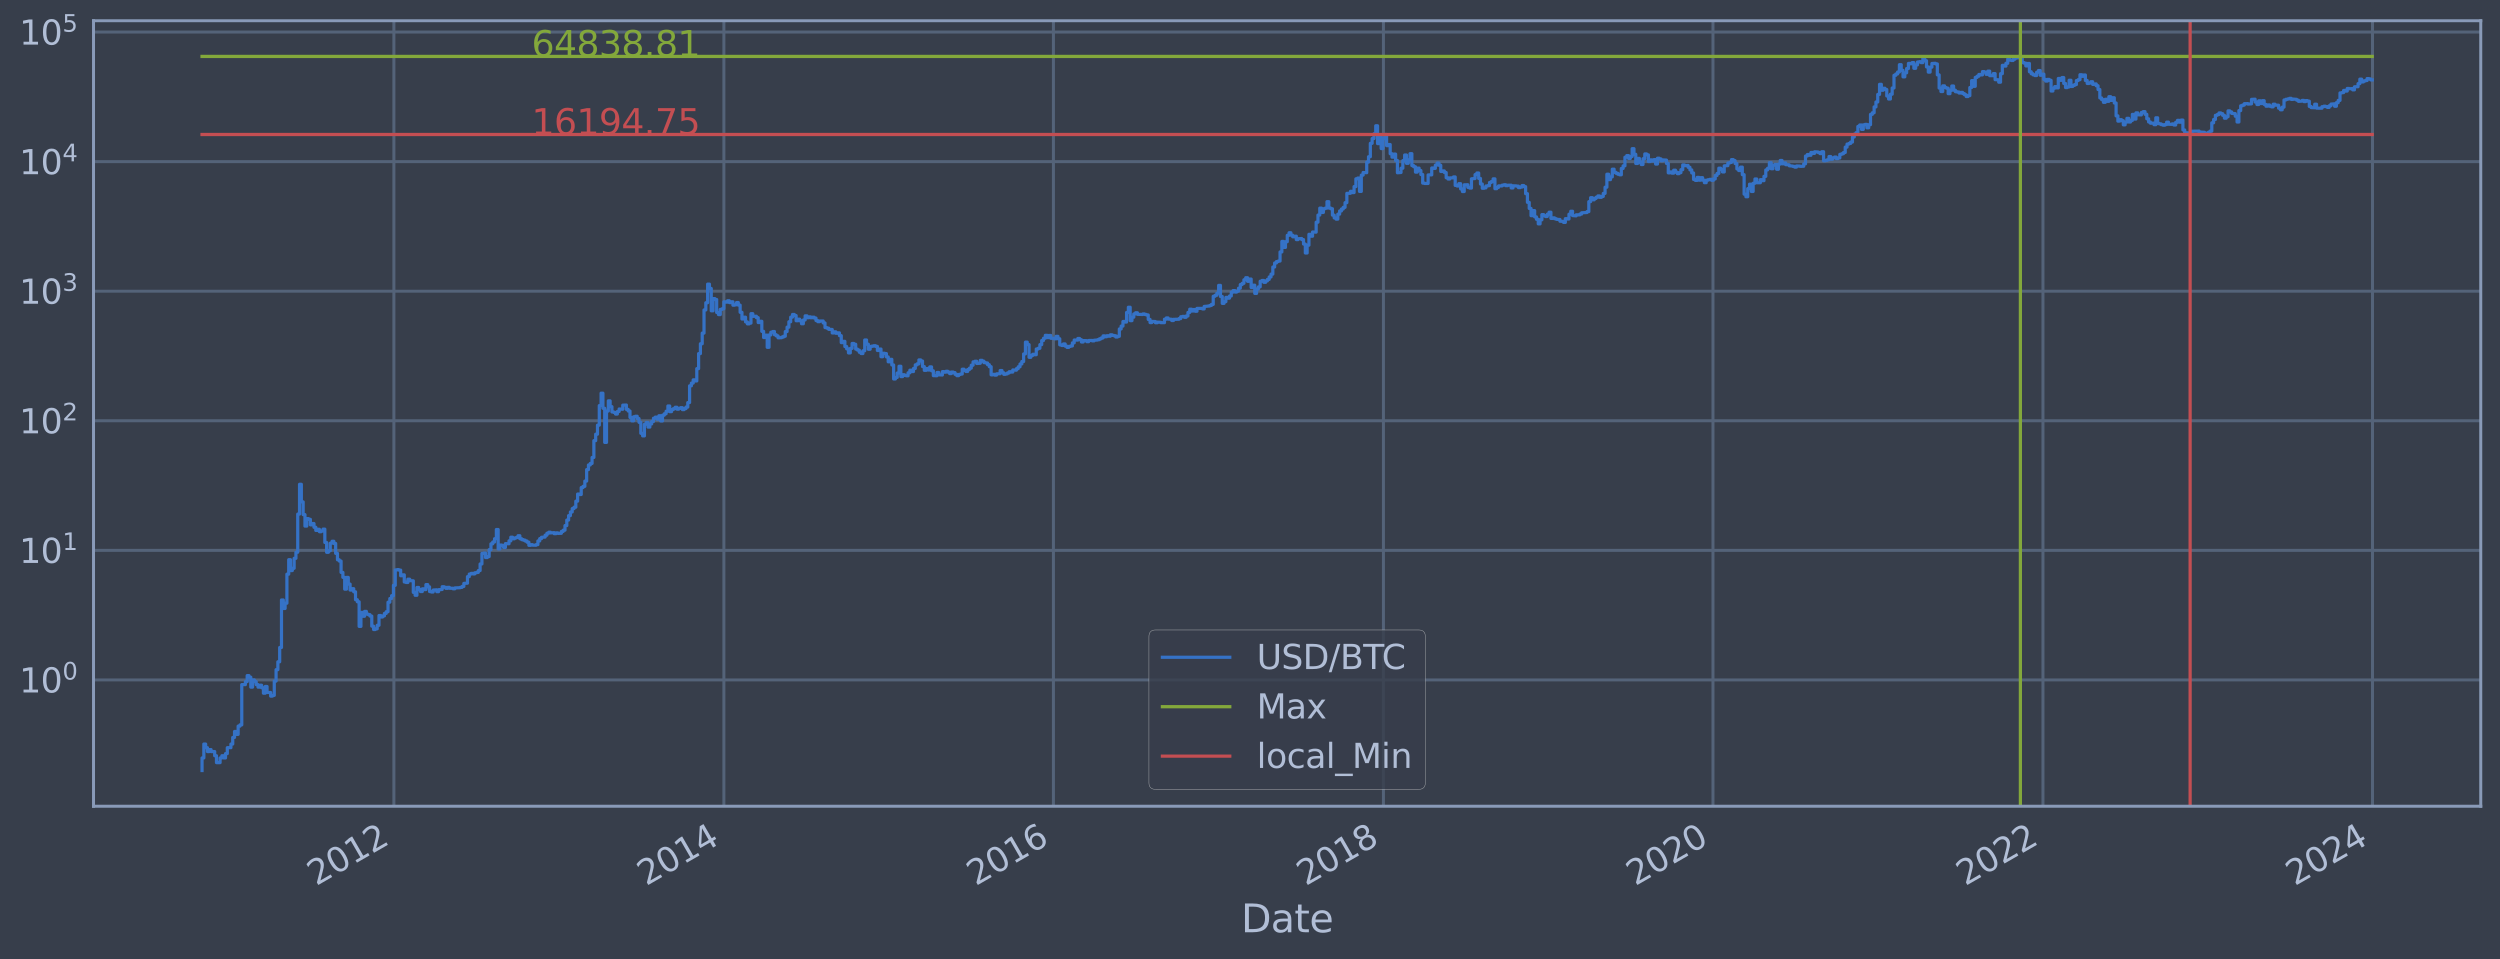 <?xml version="1.0" encoding="utf-8" standalone="no"?>
<!DOCTYPE svg PUBLIC "-//W3C//DTD SVG 1.1//EN"
  "http://www.w3.org/Graphics/SVG/1.1/DTD/svg11.dtd">
<svg xmlns:xlink="http://www.w3.org/1999/xlink" width="934.976pt" height="358.843pt" viewBox="0 0 934.976 358.843" xmlns="http://www.w3.org/2000/svg" version="1.1">
 <defs>
  <style type="text/css">*{stroke-linejoin: round; stroke-linecap: butt}</style>
 </defs>
 <g id="figure_1">
  <g id="patch_1">
   <path d="M 0 358.843 
L 934.976 358.843 
L 934.976 0 
L 0 0 
z
" style="fill: #373e4b"/>
  </g>
  <g id="axes_1">
   <g id="patch_2">
    <path d="M 34.976 301.513 
L 927.776 301.513 
L 927.776 7.753 
L 34.976 7.753 
z
" style="fill: #373e4b"/>
   </g>
   <g id="matplotlib.axis_1">
    <g id="xtick_1">
     <g id="line2d_1">
      <path d="M 147.311 301.513 
L 147.311 7.753 
" clip-path="url(#pa9d439b0a5)" style="fill: none; stroke: #546379; stroke-width: 1.12; stroke-linecap: square"/>
     </g>
     <g id="line2d_2"/>
     <g id="text_1">
      <!-- 2012 -->
      <g style="fill: #b1bed6" transform="translate(118.23 331.438) rotate(-30) scale(0.126 -0.126)">
       <defs>
        <path id="DejaVuSans-32" d="M 1228 531 
L 3431 531 
L 3431 0 
L 469 0 
L 469 531 
Q 828 903 1448 1529 
Q 2069 2156 2228 2338 
Q 2531 2678 2651 2914 
Q 2772 3150 2772 3378 
Q 2772 3750 2511 3984 
Q 2250 4219 1831 4219 
Q 1534 4219 1204 4116 
Q 875 4013 500 3803 
L 500 4441 
Q 881 4594 1212 4672 
Q 1544 4750 1819 4750 
Q 2544 4750 2975 4387 
Q 3406 4025 3406 3419 
Q 3406 3131 3298 2873 
Q 3191 2616 2906 2266 
Q 2828 2175 2409 1742 
Q 1991 1309 1228 531 
z
" transform="scale(0.016)"/>
        <path id="DejaVuSans-30" d="M 2034 4250 
Q 1547 4250 1301 3770 
Q 1056 3291 1056 2328 
Q 1056 1369 1301 889 
Q 1547 409 2034 409 
Q 2525 409 2770 889 
Q 3016 1369 3016 2328 
Q 3016 3291 2770 3770 
Q 2525 4250 2034 4250 
z
M 2034 4750 
Q 2819 4750 3233 4129 
Q 3647 3509 3647 2328 
Q 3647 1150 3233 529 
Q 2819 -91 2034 -91 
Q 1250 -91 836 529 
Q 422 1150 422 2328 
Q 422 3509 836 4129 
Q 1250 4750 2034 4750 
z
" transform="scale(0.016)"/>
        <path id="DejaVuSans-31" d="M 794 531 
L 1825 531 
L 1825 4091 
L 703 3866 
L 703 4441 
L 1819 4666 
L 2450 4666 
L 2450 531 
L 3481 531 
L 3481 0 
L 794 0 
L 794 531 
z
" transform="scale(0.016)"/>
       </defs>
       <use xlink:href="#DejaVuSans-32"/>
       <use xlink:href="#DejaVuSans-30" x="63.623"/>
       <use xlink:href="#DejaVuSans-31" x="127.246"/>
       <use xlink:href="#DejaVuSans-32" x="190.869"/>
      </g>
     </g>
    </g>
    <g id="xtick_2">
     <g id="line2d_3">
      <path d="M 270.725 301.513 
L 270.725 7.753 
" clip-path="url(#pa9d439b0a5)" style="fill: none; stroke: #546379; stroke-width: 1.12; stroke-linecap: square"/>
     </g>
     <g id="line2d_4"/>
     <g id="text_2">
      <!-- 2014 -->
      <g style="fill: #b1bed6" transform="translate(241.644 331.438) rotate(-30) scale(0.126 -0.126)">
       <defs>
        <path id="DejaVuSans-34" d="M 2419 4116 
L 825 1625 
L 2419 1625 
L 2419 4116 
z
M 2253 4666 
L 3047 4666 
L 3047 1625 
L 3713 1625 
L 3713 1100 
L 3047 1100 
L 3047 0 
L 2419 0 
L 2419 1100 
L 313 1100 
L 313 1709 
L 2253 4666 
z
" transform="scale(0.016)"/>
       </defs>
       <use xlink:href="#DejaVuSans-32"/>
       <use xlink:href="#DejaVuSans-30" x="63.623"/>
       <use xlink:href="#DejaVuSans-31" x="127.246"/>
       <use xlink:href="#DejaVuSans-34" x="190.869"/>
      </g>
     </g>
    </g>
    <g id="xtick_3">
     <g id="line2d_5">
      <path d="M 393.971 301.513 
L 393.971 7.753 
" clip-path="url(#pa9d439b0a5)" style="fill: none; stroke: #546379; stroke-width: 1.12; stroke-linecap: square"/>
     </g>
     <g id="line2d_6"/>
     <g id="text_3">
      <!-- 2016 -->
      <g style="fill: #b1bed6" transform="translate(364.89 331.438) rotate(-30) scale(0.126 -0.126)">
       <defs>
        <path id="DejaVuSans-36" d="M 2113 2584 
Q 1688 2584 1439 2293 
Q 1191 2003 1191 1497 
Q 1191 994 1439 701 
Q 1688 409 2113 409 
Q 2538 409 2786 701 
Q 3034 994 3034 1497 
Q 3034 2003 2786 2293 
Q 2538 2584 2113 2584 
z
M 3366 4563 
L 3366 3988 
Q 3128 4100 2886 4159 
Q 2644 4219 2406 4219 
Q 1781 4219 1451 3797 
Q 1122 3375 1075 2522 
Q 1259 2794 1537 2939 
Q 1816 3084 2150 3084 
Q 2853 3084 3261 2657 
Q 3669 2231 3669 1497 
Q 3669 778 3244 343 
Q 2819 -91 2113 -91 
Q 1303 -91 875 529 
Q 447 1150 447 2328 
Q 447 3434 972 4092 
Q 1497 4750 2381 4750 
Q 2619 4750 2861 4703 
Q 3103 4656 3366 4563 
z
" transform="scale(0.016)"/>
       </defs>
       <use xlink:href="#DejaVuSans-32"/>
       <use xlink:href="#DejaVuSans-30" x="63.623"/>
       <use xlink:href="#DejaVuSans-31" x="127.246"/>
       <use xlink:href="#DejaVuSans-36" x="190.869"/>
      </g>
     </g>
    </g>
    <g id="xtick_4">
     <g id="line2d_7">
      <path d="M 517.386 301.513 
L 517.386 7.753 
" clip-path="url(#pa9d439b0a5)" style="fill: none; stroke: #546379; stroke-width: 1.12; stroke-linecap: square"/>
     </g>
     <g id="line2d_8"/>
     <g id="text_4">
      <!-- 2018 -->
      <g style="fill: #b1bed6" transform="translate(488.305 331.438) rotate(-30) scale(0.126 -0.126)">
       <defs>
        <path id="DejaVuSans-38" d="M 2034 2216 
Q 1584 2216 1326 1975 
Q 1069 1734 1069 1313 
Q 1069 891 1326 650 
Q 1584 409 2034 409 
Q 2484 409 2743 651 
Q 3003 894 3003 1313 
Q 3003 1734 2745 1975 
Q 2488 2216 2034 2216 
z
M 1403 2484 
Q 997 2584 770 2862 
Q 544 3141 544 3541 
Q 544 4100 942 4425 
Q 1341 4750 2034 4750 
Q 2731 4750 3128 4425 
Q 3525 4100 3525 3541 
Q 3525 3141 3298 2862 
Q 3072 2584 2669 2484 
Q 3125 2378 3379 2068 
Q 3634 1759 3634 1313 
Q 3634 634 3220 271 
Q 2806 -91 2034 -91 
Q 1263 -91 848 271 
Q 434 634 434 1313 
Q 434 1759 690 2068 
Q 947 2378 1403 2484 
z
M 1172 3481 
Q 1172 3119 1398 2916 
Q 1625 2713 2034 2713 
Q 2441 2713 2670 2916 
Q 2900 3119 2900 3481 
Q 2900 3844 2670 4047 
Q 2441 4250 2034 4250 
Q 1625 4250 1398 4047 
Q 1172 3844 1172 3481 
z
" transform="scale(0.016)"/>
       </defs>
       <use xlink:href="#DejaVuSans-32"/>
       <use xlink:href="#DejaVuSans-30" x="63.623"/>
       <use xlink:href="#DejaVuSans-31" x="127.246"/>
       <use xlink:href="#DejaVuSans-38" x="190.869"/>
      </g>
     </g>
    </g>
    <g id="xtick_5">
     <g id="line2d_9">
      <path d="M 640.632 301.513 
L 640.632 7.753 
" clip-path="url(#pa9d439b0a5)" style="fill: none; stroke: #546379; stroke-width: 1.12; stroke-linecap: square"/>
     </g>
     <g id="line2d_10"/>
     <g id="text_5">
      <!-- 2020 -->
      <g style="fill: #b1bed6" transform="translate(611.551 331.438) rotate(-30) scale(0.126 -0.126)">
       <use xlink:href="#DejaVuSans-32"/>
       <use xlink:href="#DejaVuSans-30" x="63.623"/>
       <use xlink:href="#DejaVuSans-32" x="127.246"/>
       <use xlink:href="#DejaVuSans-30" x="190.869"/>
      </g>
     </g>
    </g>
    <g id="xtick_6">
     <g id="line2d_11">
      <path d="M 764.046 301.513 
L 764.046 7.753 
" clip-path="url(#pa9d439b0a5)" style="fill: none; stroke: #546379; stroke-width: 1.12; stroke-linecap: square"/>
     </g>
     <g id="line2d_12"/>
     <g id="text_6">
      <!-- 2022 -->
      <g style="fill: #b1bed6" transform="translate(734.965 331.438) rotate(-30) scale(0.126 -0.126)">
       <use xlink:href="#DejaVuSans-32"/>
       <use xlink:href="#DejaVuSans-30" x="63.623"/>
       <use xlink:href="#DejaVuSans-32" x="127.246"/>
       <use xlink:href="#DejaVuSans-32" x="190.869"/>
      </g>
     </g>
    </g>
    <g id="xtick_7">
     <g id="line2d_13">
      <path d="M 887.292 301.513 
L 887.292 7.753 
" clip-path="url(#pa9d439b0a5)" style="fill: none; stroke: #546379; stroke-width: 1.12; stroke-linecap: square"/>
     </g>
     <g id="line2d_14"/>
     <g id="text_7">
      <!-- 2024 -->
      <g style="fill: #b1bed6" transform="translate(858.211 331.438) rotate(-30) scale(0.126 -0.126)">
       <use xlink:href="#DejaVuSans-32"/>
       <use xlink:href="#DejaVuSans-30" x="63.623"/>
       <use xlink:href="#DejaVuSans-32" x="127.246"/>
       <use xlink:href="#DejaVuSans-34" x="190.869"/>
      </g>
     </g>
    </g>
    <g id="text_8">
     <!-- Date -->
     <g style="fill: #b1bed6" transform="translate(464.167 348.649) scale(0.144 -0.144)">
      <defs>
       <path id="DejaVuSans-44" d="M 1259 4147 
L 1259 519 
L 2022 519 
Q 2988 519 3436 956 
Q 3884 1394 3884 2338 
Q 3884 3275 3436 3711 
Q 2988 4147 2022 4147 
L 1259 4147 
z
M 628 4666 
L 1925 4666 
Q 3281 4666 3915 4102 
Q 4550 3538 4550 2338 
Q 4550 1131 3912 565 
Q 3275 0 1925 0 
L 628 0 
L 628 4666 
z
" transform="scale(0.016)"/>
       <path id="DejaVuSans-61" d="M 2194 1759 
Q 1497 1759 1228 1600 
Q 959 1441 959 1056 
Q 959 750 1161 570 
Q 1363 391 1709 391 
Q 2188 391 2477 730 
Q 2766 1069 2766 1631 
L 2766 1759 
L 2194 1759 
z
M 3341 1997 
L 3341 0 
L 2766 0 
L 2766 531 
Q 2569 213 2275 61 
Q 1981 -91 1556 -91 
Q 1019 -91 701 211 
Q 384 513 384 1019 
Q 384 1609 779 1909 
Q 1175 2209 1959 2209 
L 2766 2209 
L 2766 2266 
Q 2766 2663 2505 2880 
Q 2244 3097 1772 3097 
Q 1472 3097 1187 3025 
Q 903 2953 641 2809 
L 641 3341 
Q 956 3463 1253 3523 
Q 1550 3584 1831 3584 
Q 2591 3584 2966 3190 
Q 3341 2797 3341 1997 
z
" transform="scale(0.016)"/>
       <path id="DejaVuSans-74" d="M 1172 4494 
L 1172 3500 
L 2356 3500 
L 2356 3053 
L 1172 3053 
L 1172 1153 
Q 1172 725 1289 603 
Q 1406 481 1766 481 
L 2356 481 
L 2356 0 
L 1766 0 
Q 1100 0 847 248 
Q 594 497 594 1153 
L 594 3053 
L 172 3053 
L 172 3500 
L 594 3500 
L 594 4494 
L 1172 4494 
z
" transform="scale(0.016)"/>
       <path id="DejaVuSans-65" d="M 3597 1894 
L 3597 1613 
L 953 1613 
Q 991 1019 1311 708 
Q 1631 397 2203 397 
Q 2534 397 2845 478 
Q 3156 559 3463 722 
L 3463 178 
Q 3153 47 2828 -22 
Q 2503 -91 2169 -91 
Q 1331 -91 842 396 
Q 353 884 353 1716 
Q 353 2575 817 3079 
Q 1281 3584 2069 3584 
Q 2775 3584 3186 3129 
Q 3597 2675 3597 1894 
z
M 3022 2063 
Q 3016 2534 2758 2815 
Q 2500 3097 2075 3097 
Q 1594 3097 1305 2825 
Q 1016 2553 972 2059 
L 3022 2063 
z
" transform="scale(0.016)"/>
      </defs>
      <use xlink:href="#DejaVuSans-44"/>
      <use xlink:href="#DejaVuSans-61" x="77.002"/>
      <use xlink:href="#DejaVuSans-74" x="138.281"/>
      <use xlink:href="#DejaVuSans-65" x="177.49"/>
     </g>
    </g>
   </g>
   <g id="matplotlib.axis_2">
    <g id="ytick_1">
     <g id="line2d_15">
      <path d="M 34.976 254.288 
L 927.776 254.288 
" clip-path="url(#pa9d439b0a5)" style="fill: none; stroke: #546379; stroke-width: 1.12; stroke-linecap: square"/>
     </g>
     <g id="line2d_16"/>
     <g id="text_9">
      <!-- $\mathdefault{10^{0}}$ -->
      <g style="fill: #b1bed6" transform="translate(7.2 259.075) scale(0.126 -0.126)">
       <use xlink:href="#DejaVuSans-31" transform="translate(0 0.766)"/>
       <use xlink:href="#DejaVuSans-30" transform="translate(63.623 0.766)"/>
       <use xlink:href="#DejaVuSans-30" transform="translate(128.203 39.047) scale(0.7)"/>
      </g>
     </g>
    </g>
    <g id="ytick_2">
     <g id="line2d_17">
      <path d="M 34.976 205.828 
L 927.776 205.828 
" clip-path="url(#pa9d439b0a5)" style="fill: none; stroke: #546379; stroke-width: 1.12; stroke-linecap: square"/>
     </g>
     <g id="line2d_18"/>
     <g id="text_10">
      <!-- $\mathdefault{10^{1}}$ -->
      <g style="fill: #b1bed6" transform="translate(7.2 210.615) scale(0.126 -0.126)">
       <use xlink:href="#DejaVuSans-31" transform="translate(0 0.684)"/>
       <use xlink:href="#DejaVuSans-30" transform="translate(63.623 0.684)"/>
       <use xlink:href="#DejaVuSans-31" transform="translate(128.203 38.966) scale(0.7)"/>
      </g>
     </g>
    </g>
    <g id="ytick_3">
     <g id="line2d_19">
      <path d="M 34.976 157.368 
L 927.776 157.368 
" clip-path="url(#pa9d439b0a5)" style="fill: none; stroke: #546379; stroke-width: 1.12; stroke-linecap: square"/>
     </g>
     <g id="line2d_20"/>
     <g id="text_11">
      <!-- $\mathdefault{10^{2}}$ -->
      <g style="fill: #b1bed6" transform="translate(7.2 162.155) scale(0.126 -0.126)">
       <use xlink:href="#DejaVuSans-31" transform="translate(0 0.766)"/>
       <use xlink:href="#DejaVuSans-30" transform="translate(63.623 0.766)"/>
       <use xlink:href="#DejaVuSans-32" transform="translate(128.203 39.047) scale(0.7)"/>
      </g>
     </g>
    </g>
    <g id="ytick_4">
     <g id="line2d_21">
      <path d="M 34.976 108.907 
L 927.776 108.907 
" clip-path="url(#pa9d439b0a5)" style="fill: none; stroke: #546379; stroke-width: 1.12; stroke-linecap: square"/>
     </g>
     <g id="line2d_22"/>
     <g id="text_12">
      <!-- $\mathdefault{10^{3}}$ -->
      <g style="fill: #b1bed6" transform="translate(7.2 113.694) scale(0.126 -0.126)">
       <defs>
        <path id="DejaVuSans-33" d="M 2597 2516 
Q 3050 2419 3304 2112 
Q 3559 1806 3559 1356 
Q 3559 666 3084 287 
Q 2609 -91 1734 -91 
Q 1441 -91 1130 -33 
Q 819 25 488 141 
L 488 750 
Q 750 597 1062 519 
Q 1375 441 1716 441 
Q 2309 441 2620 675 
Q 2931 909 2931 1356 
Q 2931 1769 2642 2001 
Q 2353 2234 1838 2234 
L 1294 2234 
L 1294 2753 
L 1863 2753 
Q 2328 2753 2575 2939 
Q 2822 3125 2822 3475 
Q 2822 3834 2567 4026 
Q 2313 4219 1838 4219 
Q 1578 4219 1281 4162 
Q 984 4106 628 3988 
L 628 4550 
Q 988 4650 1302 4700 
Q 1616 4750 1894 4750 
Q 2613 4750 3031 4423 
Q 3450 4097 3450 3541 
Q 3450 3153 3228 2886 
Q 3006 2619 2597 2516 
z
" transform="scale(0.016)"/>
       </defs>
       <use xlink:href="#DejaVuSans-31" transform="translate(0 0.766)"/>
       <use xlink:href="#DejaVuSans-30" transform="translate(63.623 0.766)"/>
       <use xlink:href="#DejaVuSans-33" transform="translate(128.203 39.047) scale(0.7)"/>
      </g>
     </g>
    </g>
    <g id="ytick_5">
     <g id="line2d_23">
      <path d="M 34.976 60.447 
L 927.776 60.447 
" clip-path="url(#pa9d439b0a5)" style="fill: none; stroke: #546379; stroke-width: 1.12; stroke-linecap: square"/>
     </g>
     <g id="line2d_24"/>
     <g id="text_13">
      <!-- $\mathdefault{10^{4}}$ -->
      <g style="fill: #b1bed6" transform="translate(7.2 65.234) scale(0.126 -0.126)">
       <use xlink:href="#DejaVuSans-31" transform="translate(0 0.684)"/>
       <use xlink:href="#DejaVuSans-30" transform="translate(63.623 0.684)"/>
       <use xlink:href="#DejaVuSans-34" transform="translate(128.203 38.966) scale(0.7)"/>
      </g>
     </g>
    </g>
    <g id="ytick_6">
     <g id="line2d_25">
      <path d="M 34.976 11.987 
L 927.776 11.987 
" clip-path="url(#pa9d439b0a5)" style="fill: none; stroke: #546379; stroke-width: 1.12; stroke-linecap: square"/>
     </g>
     <g id="line2d_26"/>
     <g id="text_14">
      <!-- $\mathdefault{10^{5}}$ -->
      <g style="fill: #b1bed6" transform="translate(7.2 16.774) scale(0.126 -0.126)">
       <defs>
        <path id="DejaVuSans-35" d="M 691 4666 
L 3169 4666 
L 3169 4134 
L 1269 4134 
L 1269 2991 
Q 1406 3038 1543 3061 
Q 1681 3084 1819 3084 
Q 2600 3084 3056 2656 
Q 3513 2228 3513 1497 
Q 3513 744 3044 326 
Q 2575 -91 1722 -91 
Q 1428 -91 1123 -41 
Q 819 9 494 109 
L 494 744 
Q 775 591 1075 516 
Q 1375 441 1709 441 
Q 2250 441 2565 725 
Q 2881 1009 2881 1497 
Q 2881 1984 2565 2268 
Q 2250 2553 1709 2553 
Q 1456 2553 1204 2497 
Q 953 2441 691 2322 
L 691 4666 
z
" transform="scale(0.016)"/>
       </defs>
       <use xlink:href="#DejaVuSans-31" transform="translate(0 0.684)"/>
       <use xlink:href="#DejaVuSans-30" transform="translate(63.623 0.684)"/>
       <use xlink:href="#DejaVuSans-35" transform="translate(128.203 38.966) scale(0.7)"/>
      </g>
     </g>
    </g>
    <g id="ytick_7">
     <g id="line2d_27"/>
    </g>
    <g id="ytick_8">
     <g id="line2d_28"/>
    </g>
    <g id="ytick_9">
     <g id="line2d_29"/>
    </g>
    <g id="ytick_10">
     <g id="line2d_30"/>
    </g>
    <g id="ytick_11">
     <g id="line2d_31"/>
    </g>
    <g id="ytick_12">
     <g id="line2d_32"/>
    </g>
    <g id="ytick_13">
     <g id="line2d_33"/>
    </g>
    <g id="ytick_14">
     <g id="line2d_34"/>
    </g>
    <g id="ytick_15">
     <g id="line2d_35"/>
    </g>
    <g id="ytick_16">
     <g id="line2d_36"/>
    </g>
    <g id="ytick_17">
     <g id="line2d_37"/>
    </g>
    <g id="ytick_18">
     <g id="line2d_38"/>
    </g>
    <g id="ytick_19">
     <g id="line2d_39"/>
    </g>
    <g id="ytick_20">
     <g id="line2d_40"/>
    </g>
    <g id="ytick_21">
     <g id="line2d_41"/>
    </g>
    <g id="ytick_22">
     <g id="line2d_42"/>
    </g>
    <g id="ytick_23">
     <g id="line2d_43"/>
    </g>
    <g id="ytick_24">
     <g id="line2d_44"/>
    </g>
    <g id="ytick_25">
     <g id="line2d_45"/>
    </g>
    <g id="ytick_26">
     <g id="line2d_46"/>
    </g>
    <g id="ytick_27">
     <g id="line2d_47"/>
    </g>
    <g id="ytick_28">
     <g id="line2d_48"/>
    </g>
    <g id="ytick_29">
     <g id="line2d_49"/>
    </g>
    <g id="ytick_30">
     <g id="line2d_50"/>
    </g>
    <g id="ytick_31">
     <g id="line2d_51"/>
    </g>
    <g id="ytick_32">
     <g id="line2d_52"/>
    </g>
    <g id="ytick_33">
     <g id="line2d_53"/>
    </g>
    <g id="ytick_34">
     <g id="line2d_54"/>
    </g>
    <g id="ytick_35">
     <g id="line2d_55"/>
    </g>
    <g id="ytick_36">
     <g id="line2d_56"/>
    </g>
    <g id="ytick_37">
     <g id="line2d_57"/>
    </g>
    <g id="ytick_38">
     <g id="line2d_58"/>
    </g>
    <g id="ytick_39">
     <g id="line2d_59"/>
    </g>
    <g id="ytick_40">
     <g id="line2d_60"/>
    </g>
    <g id="ytick_41">
     <g id="line2d_61"/>
    </g>
    <g id="ytick_42">
     <g id="line2d_62"/>
    </g>
    <g id="ytick_43">
     <g id="line2d_63"/>
    </g>
    <g id="ytick_44">
     <g id="line2d_64"/>
    </g>
    <g id="ytick_45">
     <g id="line2d_65"/>
    </g>
    <g id="ytick_46">
     <g id="line2d_66"/>
    </g>
    <g id="ytick_47">
     <g id="line2d_67"/>
    </g>
    <g id="ytick_48">
     <g id="line2d_68"/>
    </g>
    <g id="ytick_49">
     <g id="line2d_69"/>
    </g>
    <g id="ytick_50">
     <g id="line2d_70"/>
    </g>
    <g id="ytick_51">
     <g id="line2d_71"/>
    </g>
    <g id="ytick_52">
     <g id="line2d_72"/>
    </g>
    <g id="ytick_53">
     <g id="line2d_73"/>
    </g>
    <g id="ytick_54">
     <g id="line2d_74"/>
    </g>
   </g>
   <g id="line2d_75">
    <path d="M 75.558 288.16 
L 75.558 283.464 
L 76.233 283.464 
L 76.233 278.268 
L 76.908 278.268 
L 76.908 279.627 
L 77.584 279.627 
L 77.584 281.079 
L 78.259 281.079 
L 78.259 280.34 
L 78.934 280.34 
L 78.934 281.079 
L 80.285 281.079 
L 80.285 282.638 
L 80.96 282.638 
L 80.96 285.219 
L 82.311 285.219 
L 82.311 283.464 
L 82.986 283.464 
L 82.986 282.638 
L 83.662 282.638 
L 83.662 283.464 
L 84.337 283.464 
L 84.337 281.844 
L 85.012 281.844 
L 85.012 279.627 
L 86.363 279.627 
L 86.363 278.268 
L 87.038 278.268 
L 87.038 275.79 
L 87.714 275.79 
L 87.714 273.572 
L 88.389 273.572 
L 88.389 274.652 
L 89.064 274.652 
L 89.064 271.566 
L 89.74 271.566 
L 89.74 271.093 
L 90.415 271.093 
L 90.415 256.043 
L 91.765 256.043 
L 91.765 254.929 
L 92.441 254.929 
L 92.441 252.668 
L 93.116 252.668 
L 93.116 253.261 
L 93.791 253.261 
L 93.791 256.978 
L 94.467 256.978 
L 94.467 254.288 
L 95.142 254.288 
L 95.142 254.929 
L 95.817 254.929 
L 95.817 256.043 
L 96.493 256.043 
L 96.493 256.978 
L 97.168 256.978 
L 97.168 256.273 
L 97.843 256.273 
L 97.843 257.219 
L 98.519 257.219 
L 98.519 259.249 
L 99.194 259.249 
L 99.194 256.74 
L 99.869 256.74 
L 99.869 258.984 
L 101.22 258.984 
L 101.22 260.342 
L 101.895 260.342 
L 101.895 260.064 
L 102.571 260.064 
L 102.571 254.713 
L 103.246 254.713 
L 103.246 250.451 
L 103.921 250.451 
L 103.921 247.509 
L 104.597 247.509 
L 104.597 242.152 
L 105.272 242.152 
L 105.272 224.388 
L 105.947 224.388 
L 105.947 227.565 
L 106.623 227.565 
L 106.623 225.591 
L 107.298 225.591 
L 107.298 214.733 
L 107.973 214.733 
L 107.973 209.322 
L 108.648 209.322 
L 108.648 213.394 
L 109.324 213.394 
L 109.324 212.538 
L 109.999 212.538 
L 109.999 208.807 
L 110.674 208.807 
L 110.674 206.534 
L 111.35 206.534 
L 111.35 192.264 
L 112.025 192.264 
L 112.025 181.126 
L 112.7 181.126 
L 112.7 187.703 
L 113.376 187.703 
L 113.376 192.464 
L 114.051 192.464 
L 114.051 196.754 
L 114.726 196.754 
L 114.726 193.954 
L 115.402 193.954 
L 115.402 194.231 
L 116.077 194.231 
L 116.077 196.281 
L 116.752 196.281 
L 116.752 195.805 
L 117.428 195.805 
L 117.428 197.196 
L 118.103 197.196 
L 118.103 198.374 
L 118.778 198.374 
L 118.778 197.95 
L 119.454 197.95 
L 119.454 198.852 
L 120.129 198.852 
L 120.129 198.597 
L 120.804 198.597 
L 120.804 197.892 
L 121.48 197.892 
L 121.48 202.886 
L 122.155 202.886 
L 122.155 206.556 
L 122.83 206.556 
L 122.83 205.976 
L 123.506 205.976 
L 123.506 203.144 
L 124.181 203.144 
L 124.181 202.434 
L 124.856 202.434 
L 124.856 203.256 
L 125.531 203.256 
L 125.531 206.952 
L 126.207 206.952 
L 126.207 209.347 
L 126.882 209.347 
L 126.882 209.825 
L 127.557 209.825 
L 127.557 214.069 
L 128.233 214.069 
L 128.233 215.922 
L 128.908 215.922 
L 128.908 220.332 
L 129.583 220.332 
L 129.583 215.956 
L 130.259 215.956 
L 130.259 218.448 
L 130.934 218.448 
L 130.934 220.67 
L 131.609 220.67 
L 131.609 220.165 
L 132.285 220.165 
L 132.285 221.319 
L 132.96 221.319 
L 132.96 224.286 
L 133.635 224.286 
L 133.635 225.059 
L 134.311 225.059 
L 134.311 234.259 
L 134.986 234.259 
L 134.986 229.033 
L 135.661 229.033 
L 135.661 230.476 
L 136.337 230.476 
L 136.337 228.656 
L 137.012 228.656 
L 137.012 229.677 
L 137.687 229.677 
L 137.687 229.874 
L 138.363 229.874 
L 138.363 230.409 
L 139.038 230.409 
L 139.038 234.178 
L 139.713 234.178 
L 139.713 235.429 
L 140.389 235.429 
L 140.389 235.173 
L 141.064 235.173 
L 141.064 233.857 
L 141.739 233.857 
L 141.739 230.207 
L 142.414 230.207 
L 142.414 230.75 
L 143.09 230.75 
L 143.09 230.341 
L 143.765 230.341 
L 143.765 229.417 
L 144.44 229.417 
L 144.44 228.781 
L 145.116 228.781 
L 145.116 225.217 
L 145.791 225.217 
L 145.791 223.836 
L 146.466 223.836 
L 146.466 222.774 
L 147.142 222.774 
L 147.142 218.913 
L 147.817 218.913 
L 147.817 213.155 
L 148.492 213.155 
L 148.492 213.036 
L 149.168 213.036 
L 149.168 213.214 
L 149.843 213.214 
L 149.843 215.319 
L 150.518 215.319 
L 150.518 214.991 
L 151.194 214.991 
L 151.194 217.658 
L 151.869 217.658 
L 151.869 217.843 
L 152.544 217.843 
L 152.544 216.614 
L 153.22 216.614 
L 153.22 217.147 
L 154.57 217.22 
L 154.57 221.54 
L 155.246 221.54 
L 155.246 222.633 
L 155.921 222.633 
L 155.921 219.712 
L 156.596 219.712 
L 156.596 220.5 
L 157.272 220.5 
L 157.272 221.231 
L 157.947 221.231 
L 157.947 220.206 
L 158.622 220.206 
L 158.622 220.5 
L 159.297 220.5 
L 159.297 218.641 
L 159.973 218.641 
L 159.973 219.469 
L 160.648 219.469 
L 160.648 221.231 
L 161.323 221.231 
L 161.323 221.407 
L 161.999 221.407 
L 161.999 220.67 
L 163.349 220.585 
L 163.349 221.275 
L 164.025 221.275 
L 164.025 220.542 
L 165.375 220.458 
L 165.375 219.429 
L 166.051 219.429 
L 166.051 219.631 
L 166.726 219.631 
L 166.726 220.04 
L 167.401 220.04 
L 167.401 219.671 
L 168.077 219.671 
L 168.077 219.999 
L 169.427 219.999 
L 169.427 220.206 
L 170.103 220.206 
L 170.103 219.875 
L 172.129 219.794 
L 172.129 219.671 
L 172.804 219.671 
L 172.804 219.309 
L 173.479 219.309 
L 173.479 218.181 
L 174.83 218.106 
L 174.83 215.652 
L 175.505 215.652 
L 175.505 214.701 
L 176.18 214.701 
L 176.18 214.445 
L 176.856 214.445 
L 176.856 214.636 
L 177.531 214.636 
L 177.531 214.225 
L 178.206 214.225 
L 178.206 214.069 
L 178.882 214.069 
L 178.882 213.394 
L 179.557 213.394 
L 179.557 210.922 
L 180.232 210.922 
L 180.232 206.974 
L 180.908 206.974 
L 180.908 206.841 
L 181.583 206.841 
L 181.583 208.518 
L 182.258 208.518 
L 182.258 208.162 
L 182.934 208.162 
L 182.934 205.577 
L 183.609 205.577 
L 183.609 203.386 
L 184.284 203.386 
L 184.284 202.704 
L 184.96 202.704 
L 184.96 201.471 
L 185.635 201.471 
L 185.635 198.037 
L 186.31 198.037 
L 186.31 205.287 
L 186.986 205.287 
L 186.986 203.841 
L 187.661 203.841 
L 187.661 203.995 
L 188.336 203.995 
L 188.336 204.761 
L 189.012 204.761 
L 189.012 203.311 
L 190.362 203.368 
L 190.362 202.273 
L 191.038 202.273 
L 191.038 200.914 
L 191.713 200.914 
L 191.713 201.505 
L 192.388 201.505 
L 192.388 201.199 
L 193.063 201.199 
L 193.063 200.997 
L 193.739 200.997 
L 193.739 200.355 
L 194.414 200.355 
L 194.414 201.471 
L 195.089 201.471 
L 195.089 201.816 
L 195.765 201.816 
L 195.765 202.026 
L 196.44 202.026 
L 196.44 202.344 
L 197.115 202.344 
L 197.115 202.777 
L 197.791 202.777 
L 197.791 203.956 
L 198.466 203.956 
L 198.466 203.707 
L 199.141 203.707 
L 199.141 203.879 
L 200.492 203.918 
L 200.492 203.688 
L 201.167 203.688 
L 201.167 202.309 
L 201.843 202.309 
L 201.843 201.437 
L 202.518 201.437 
L 202.518 200.93 
L 203.869 200.864 
L 203.869 200.161 
L 204.544 200.161 
L 204.544 199.434 
L 205.219 199.434 
L 205.219 199.049 
L 205.895 199.049 
L 205.895 199.31 
L 207.245 199.202 
L 207.245 199.59 
L 207.921 199.59 
L 207.921 199.279 
L 208.596 199.279 
L 208.596 199.481 
L 209.946 199.449 
L 209.946 198.761 
L 210.622 198.761 
L 210.622 198.285 
L 211.297 198.285 
L 211.297 196.563 
L 211.972 196.563 
L 211.972 194.5 
L 212.648 194.5 
L 212.648 192.835 
L 213.323 192.835 
L 213.323 191.473 
L 213.998 191.473 
L 213.998 190.213 
L 214.674 190.213 
L 214.674 189.688 
L 215.349 189.688 
L 215.349 187.429 
L 216.024 187.429 
L 216.024 184.768 
L 216.7 184.768 
L 216.7 184.939 
L 217.375 184.939 
L 217.375 182.345 
L 218.05 182.345 
L 218.05 181.881 
L 218.726 181.881 
L 218.726 179.918 
L 219.401 179.918 
L 219.401 175.625 
L 220.076 175.625 
L 220.076 173.894 
L 220.752 173.894 
L 220.752 173.321 
L 221.427 173.321 
L 221.427 171.082 
L 222.102 171.082 
L 222.102 164.799 
L 222.778 164.799 
L 222.778 162.385 
L 223.453 162.385 
L 223.453 159.008 
L 224.128 159.008 
L 224.128 151.685 
L 224.804 151.685 
L 224.804 147.046 
L 225.479 147.046 
L 225.479 152.688 
L 226.154 152.688 
L 226.154 165.453 
L 226.829 165.453 
L 226.829 153.721 
L 227.505 153.721 
L 227.505 149.914 
L 228.18 149.914 
L 228.18 152.09 
L 228.855 152.09 
L 228.855 154.063 
L 229.531 154.063 
L 229.531 154.248 
L 230.206 154.248 
L 230.206 154.853 
L 230.881 154.853 
L 230.881 153.886 
L 231.557 153.886 
L 231.557 152.956 
L 232.907 153.062 
L 232.907 151.526 
L 234.258 151.477 
L 234.258 153.11 
L 234.933 153.11 
L 234.933 153.712 
L 235.609 153.712 
L 235.609 156.121 
L 236.284 156.121 
L 236.284 157.372 
L 236.959 157.372 
L 236.959 155.867 
L 237.635 155.867 
L 237.635 155.68 
L 238.31 155.68 
L 238.31 156.542 
L 238.985 156.542 
L 238.985 157.954 
L 239.661 157.954 
L 239.661 162.053 
L 240.336 162.053 
L 240.336 163.008 
L 241.011 163.008 
L 241.011 158.672 
L 241.687 158.672 
L 241.687 157.998 
L 242.362 157.998 
L 242.362 159.728 
L 243.037 159.728 
L 243.037 158.556 
L 243.712 158.556 
L 243.712 157.643 
L 244.388 157.643 
L 244.388 156.417 
L 245.063 156.417 
L 245.063 155.999 
L 245.738 155.999 
L 245.738 156.786 
L 246.414 156.786 
L 246.414 155.486 
L 247.089 155.486 
L 247.089 157.429 
L 247.764 157.429 
L 247.764 155.28 
L 248.44 155.28 
L 248.44 154.743 
L 249.115 154.743 
L 249.115 153.795 
L 249.79 153.795 
L 249.79 151.831 
L 250.466 151.831 
L 250.466 153.954 
L 251.141 153.954 
L 251.141 153.179 
L 251.816 153.179 
L 251.816 152.832 
L 252.492 152.832 
L 252.492 152.317 
L 253.167 152.317 
L 253.167 153.023 
L 253.842 153.023 
L 253.842 152.73 
L 254.518 152.73 
L 254.518 152.462 
L 255.193 152.462 
L 255.193 153.193 
L 255.868 153.193 
L 255.868 152.82 
L 256.544 152.82 
L 256.544 152.24 
L 257.219 152.24 
L 257.219 150.56 
L 257.894 150.56 
L 257.894 144.293 
L 258.57 144.293 
L 258.57 143.277 
L 259.245 143.277 
L 259.245 142.066 
L 259.92 142.066 
L 259.92 142.466 
L 260.595 142.466 
L 260.595 137.866 
L 261.271 137.866 
L 261.271 132.24 
L 261.946 132.24 
L 261.946 128.563 
L 262.621 128.563 
L 262.621 124.575 
L 263.297 124.575 
L 263.297 115.916 
L 263.972 115.916 
L 263.972 113.224 
L 264.647 113.224 
L 264.647 106.262 
L 265.323 106.262 
L 265.323 107.876 
L 265.998 107.876 
L 265.998 116.237 
L 266.673 116.237 
L 266.673 111.672 
L 267.349 111.672 
L 267.349 112.009 
L 268.024 112.009 
L 268.024 116.861 
L 268.699 116.861 
L 268.699 117.653 
L 269.375 117.653 
L 269.375 115.705 
L 270.05 115.705 
L 270.05 115.473 
L 270.725 115.473 
L 270.725 112.861 
L 271.401 112.861 
L 271.401 112.999 
L 272.076 112.999 
L 272.076 112.476 
L 272.751 112.476 
L 272.751 113.157 
L 273.427 113.157 
L 273.427 112.884 
L 274.102 112.884 
L 274.102 114.136 
L 274.777 114.136 
L 274.777 113.986 
L 275.453 113.986 
L 275.453 113.159 
L 276.128 113.159 
L 276.128 114.11 
L 276.803 114.11 
L 276.803 116.797 
L 277.478 116.797 
L 277.478 119.31 
L 278.154 119.31 
L 278.154 118.633 
L 278.829 118.633 
L 278.829 120.39 
L 279.504 120.39 
L 279.504 121.128 
L 280.18 121.128 
L 280.18 120.831 
L 280.855 120.831 
L 280.855 117.314 
L 281.53 117.314 
L 281.53 118.303 
L 282.881 118.267 
L 282.881 118.809 
L 283.556 118.809 
L 283.556 120.631 
L 284.232 120.631 
L 284.232 120.163 
L 284.907 120.163 
L 284.907 123.921 
L 285.582 123.921 
L 285.582 126.228 
L 286.258 126.228 
L 286.258 125.342 
L 286.933 125.342 
L 286.933 129.889 
L 287.608 129.889 
L 287.608 125.267 
L 288.284 125.267 
L 288.284 124.262 
L 288.959 124.262 
L 288.959 123.984 
L 289.634 123.984 
L 289.634 125.183 
L 290.31 125.183 
L 290.31 125.618 
L 290.985 125.618 
L 290.985 126.342 
L 292.336 126.3 
L 292.336 126.069 
L 293.011 126.069 
L 293.011 125.754 
L 293.686 125.754 
L 293.686 124.001 
L 294.361 124.001 
L 294.361 122.352 
L 295.037 122.352 
L 295.037 120.335 
L 295.712 120.335 
L 295.712 118.608 
L 296.387 118.608 
L 296.387 117.605 
L 297.063 117.605 
L 297.063 118.012 
L 297.738 118.012 
L 297.738 119.957 
L 298.413 119.957 
L 298.413 119.379 
L 299.089 119.379 
L 299.089 119.978 
L 299.764 119.978 
L 299.764 121.082 
L 300.439 121.082 
L 300.439 119.659 
L 301.115 119.659 
L 301.115 118.125 
L 301.79 118.125 
L 301.79 118.821 
L 302.465 118.821 
L 302.465 118.498 
L 303.141 118.498 
L 303.141 118.83 
L 303.816 118.83 
L 303.816 118.631 
L 304.491 118.631 
L 304.491 118.953 
L 305.167 118.953 
L 305.167 119.881 
L 305.842 119.881 
L 305.842 120.298 
L 306.517 120.298 
L 306.517 120.065 
L 307.868 120.048 
L 307.868 120.774 
L 308.543 120.774 
L 308.543 122.513 
L 309.218 122.513 
L 309.218 122.718 
L 309.894 122.718 
L 309.894 123.16 
L 311.244 123.219 
L 311.244 124.515 
L 311.92 124.515 
L 311.92 124.097 
L 312.595 124.097 
L 312.595 124.648 
L 313.27 124.648 
L 313.27 124.49 
L 313.946 124.49 
L 313.946 125.531 
L 314.621 125.531 
L 314.621 128.131 
L 315.296 128.131 
L 315.296 127.662 
L 315.972 127.662 
L 315.972 129.613 
L 316.647 129.613 
L 316.647 130.473 
L 317.322 130.473 
L 317.322 131.983 
L 317.998 131.983 
L 317.998 130.295 
L 318.673 130.295 
L 318.673 128.465 
L 319.348 128.465 
L 319.348 128.755 
L 320.024 128.755 
L 320.024 130.573 
L 320.699 130.573 
L 320.699 130.948 
L 321.374 130.948 
L 321.374 131.749 
L 322.05 131.749 
L 322.05 132.226 
L 322.725 132.226 
L 322.725 131.187 
L 323.4 131.187 
L 323.4 127.155 
L 324.076 127.155 
L 324.076 128.731 
L 324.751 128.731 
L 324.751 130.616 
L 325.426 130.616 
L 325.426 129.573 
L 326.101 129.573 
L 326.101 129.439 
L 326.777 129.439 
L 326.777 129.292 
L 327.452 129.292 
L 327.452 129.547 
L 328.127 129.547 
L 328.127 131.075 
L 328.803 131.075 
L 328.803 130.538 
L 329.478 130.538 
L 329.478 133.403 
L 330.153 133.403 
L 330.153 132.114 
L 330.829 132.114 
L 330.829 132.244 
L 331.504 132.244 
L 331.504 133.488 
L 332.179 133.488 
L 332.179 135.319 
L 332.855 135.319 
L 332.855 134.388 
L 333.53 134.388 
L 333.53 136.489 
L 334.205 136.489 
L 334.205 141.732 
L 334.881 141.732 
L 334.881 141.159 
L 335.556 141.159 
L 335.556 139.501 
L 336.231 139.501 
L 336.231 136.975 
L 336.907 136.975 
L 336.907 140.846 
L 337.582 140.846 
L 337.582 140.141 
L 338.257 140.141 
L 338.257 140.401 
L 338.933 140.401 
L 338.933 140.552 
L 339.608 140.552 
L 339.608 139.43 
L 340.283 139.43 
L 340.283 138.442 
L 340.959 138.442 
L 340.959 138.948 
L 341.634 138.948 
L 341.634 137.791 
L 342.309 137.791 
L 342.309 136.459 
L 342.984 136.459 
L 342.984 136.077 
L 343.66 136.077 
L 343.66 134.607 
L 344.335 134.607 
L 344.335 135.012 
L 345.01 135.012 
L 345.01 137.089 
L 345.686 137.089 
L 345.686 138.508 
L 346.361 138.508 
L 346.361 137.836 
L 347.036 137.836 
L 347.036 138.381 
L 347.712 138.381 
L 347.712 137.216 
L 348.387 137.216 
L 348.387 138.681 
L 349.062 138.681 
L 349.062 140.488 
L 350.413 140.523 
L 350.413 139.31 
L 351.088 139.31 
L 351.088 140.18 
L 352.439 140.243 
L 352.439 138.989 
L 353.114 138.989 
L 353.114 139.193 
L 353.79 139.193 
L 353.79 138.859 
L 354.465 138.859 
L 354.465 139.174 
L 355.14 139.174 
L 355.14 139.71 
L 355.816 139.71 
L 355.816 139.14 
L 356.491 139.14 
L 356.491 139.358 
L 357.166 139.358 
L 357.166 139.991 
L 357.842 139.991 
L 357.842 140.5 
L 358.517 140.5 
L 358.517 140.053 
L 359.192 140.053 
L 359.192 139.875 
L 359.867 139.875 
L 359.867 138.085 
L 360.543 138.085 
L 360.543 138.53 
L 361.218 138.53 
L 361.218 138.925 
L 361.893 138.925 
L 361.893 138.204 
L 362.569 138.204 
L 362.569 137.693 
L 363.244 137.693 
L 363.244 136.578 
L 363.919 136.578 
L 363.919 135.332 
L 364.595 135.332 
L 364.595 135.111 
L 365.27 135.111 
L 365.27 135.945 
L 366.621 135.851 
L 366.621 134.756 
L 367.296 134.756 
L 367.296 135.072 
L 367.971 135.072 
L 367.971 135.614 
L 368.647 135.614 
L 368.647 135.749 
L 369.322 135.749 
L 369.322 136.387 
L 369.997 136.387 
L 369.997 137.142 
L 370.673 137.142 
L 370.673 140.184 
L 371.348 140.184 
L 371.348 140.009 
L 372.023 140.009 
L 372.023 140.29 
L 372.699 140.29 
L 372.699 139.815 
L 374.049 139.771 
L 374.049 138.576 
L 374.725 138.576 
L 374.725 139.41 
L 375.4 139.41 
L 375.4 139.992 
L 376.075 139.992 
L 376.075 139.823 
L 376.75 139.823 
L 376.75 139.475 
L 377.426 139.475 
L 377.426 139.018 
L 378.101 139.018 
L 378.101 139.139 
L 378.776 139.139 
L 378.776 138.354 
L 380.127 138.447 
L 380.127 137.876 
L 380.802 137.876 
L 380.802 137.174 
L 381.478 137.174 
L 381.478 136.127 
L 382.153 136.127 
L 382.153 135.201 
L 382.828 135.201 
L 382.828 132.357 
L 383.504 132.357 
L 383.504 127.956 
L 384.179 127.956 
L 384.179 128.886 
L 384.854 128.886 
L 384.854 133.625 
L 385.53 133.625 
L 385.53 132.956 
L 386.205 132.956 
L 386.205 132.503 
L 386.88 132.503 
L 386.88 132.66 
L 387.556 132.66 
L 387.556 130.526 
L 388.231 130.526 
L 388.231 130.259 
L 388.906 130.259 
L 388.906 128.89 
L 389.582 128.89 
L 389.582 127.341 
L 390.257 127.341 
L 390.257 126.504 
L 390.932 126.504 
L 390.932 125.407 
L 391.608 125.407 
L 391.608 126.265 
L 392.283 126.265 
L 392.283 125.457 
L 392.958 125.457 
L 392.958 126.512 
L 394.309 126.535 
L 394.309 126.706 
L 394.984 126.706 
L 394.984 125.786 
L 395.659 125.786 
L 395.659 126.692 
L 396.335 126.692 
L 396.335 128.969 
L 397.01 128.969 
L 397.01 129.188 
L 397.685 129.188 
L 397.685 128.635 
L 398.361 128.635 
L 398.361 129.46 
L 399.036 129.46 
L 399.036 129.92 
L 399.711 129.92 
L 399.711 129.55 
L 400.387 129.55 
L 400.387 129.381 
L 401.062 129.381 
L 401.062 128.233 
L 401.737 128.233 
L 401.737 127.166 
L 403.088 127.202 
L 403.088 126.592 
L 403.763 126.592 
L 403.763 127.04 
L 404.439 127.04 
L 404.439 127.894 
L 405.114 127.894 
L 405.114 127.366 
L 406.465 127.417 
L 406.465 127.777 
L 407.14 127.777 
L 407.14 127.346 
L 408.491 127.318 
L 408.491 127.481 
L 409.166 127.481 
L 409.166 127.24 
L 410.516 127.167 
L 410.516 127.033 
L 411.192 127.033 
L 411.192 126.696 
L 411.867 126.696 
L 411.867 126.38 
L 412.542 126.38 
L 412.542 125.623 
L 413.218 125.623 
L 413.218 125.934 
L 413.893 125.934 
L 413.893 125.573 
L 414.568 125.573 
L 414.568 125.742 
L 415.244 125.742 
L 415.244 125.22 
L 415.919 125.22 
L 415.919 125.442 
L 416.594 125.442 
L 416.594 125.569 
L 417.27 125.569 
L 417.27 126.033 
L 417.945 126.033 
L 417.945 125.774 
L 418.62 125.774 
L 418.62 123.025 
L 419.296 123.025 
L 419.296 121.954 
L 419.971 121.954 
L 419.971 120.237 
L 420.646 120.237 
L 420.646 120.446 
L 421.322 120.446 
L 421.322 116.864 
L 421.997 116.864 
L 421.997 114.907 
L 422.672 114.907 
L 422.672 119.912 
L 423.348 119.912 
L 423.348 118.625 
L 424.023 118.625 
L 424.023 117.4 
L 424.698 117.4 
L 424.698 116.963 
L 425.374 116.963 
L 425.374 117.557 
L 427.399 117.61 
L 427.399 117.414 
L 428.075 117.414 
L 428.075 117.605 
L 428.75 117.605 
L 428.75 117.795 
L 429.425 117.795 
L 429.425 119.464 
L 430.101 119.464 
L 430.101 120.638 
L 430.776 120.638 
L 430.776 120.192 
L 432.127 120.251 
L 432.127 120.704 
L 432.802 120.704 
L 432.802 120.472 
L 434.153 120.526 
L 434.153 120.682 
L 435.503 120.664 
L 435.503 119.374 
L 436.179 119.374 
L 436.179 118.912 
L 436.854 118.912 
L 436.854 119.345 
L 438.205 119.403 
L 438.205 119.867 
L 438.88 119.867 
L 438.88 119.421 
L 440.906 119.408 
L 440.906 119.157 
L 441.581 119.157 
L 441.581 118.46 
L 442.257 118.46 
L 442.257 118.334 
L 442.932 118.334 
L 442.932 118.668 
L 443.607 118.668 
L 443.607 118.171 
L 444.282 118.171 
L 444.282 116.842 
L 444.958 116.842 
L 444.958 115.629 
L 445.633 115.629 
L 445.633 116.31 
L 446.308 116.31 
L 446.308 115.777 
L 446.984 115.777 
L 446.984 116.403 
L 447.659 116.403 
L 447.659 115.334 
L 449.685 115.328 
L 449.685 115.53 
L 450.36 115.53 
L 450.36 114.601 
L 451.711 114.504 
L 451.711 114.458 
L 452.386 114.458 
L 452.386 114.248 
L 453.062 114.248 
L 453.062 113.841 
L 453.737 113.841 
L 453.737 110.802 
L 454.412 110.802 
L 454.412 110.427 
L 455.088 110.427 
L 455.088 109.661 
L 455.763 109.661 
L 455.763 106.727 
L 456.438 106.727 
L 456.438 110.881 
L 457.114 110.881 
L 457.114 113.459 
L 457.789 113.459 
L 457.789 112.815 
L 458.464 112.815 
L 458.464 111.227 
L 459.14 111.227 
L 459.14 111.512 
L 459.815 111.512 
L 459.815 110.694 
L 460.49 110.694 
L 460.49 109.259 
L 461.165 109.259 
L 461.165 108.675 
L 461.841 108.675 
L 461.841 109.218 
L 462.516 109.218 
L 462.516 108.882 
L 463.191 108.882 
L 463.191 107.79 
L 463.867 107.79 
L 463.867 106.428 
L 464.542 106.428 
L 464.542 105.959 
L 465.217 105.959 
L 465.217 104.637 
L 465.893 104.637 
L 465.893 103.86 
L 466.568 103.86 
L 466.568 105.209 
L 467.243 105.209 
L 467.243 104.368 
L 467.919 104.368 
L 467.919 107.517 
L 468.594 107.517 
L 468.594 106.654 
L 469.269 106.654 
L 469.269 109.727 
L 469.945 109.727 
L 469.945 108.087 
L 470.62 108.087 
L 470.62 107.288 
L 471.295 107.288 
L 471.295 105.18 
L 471.971 105.18 
L 471.971 104.896 
L 472.646 104.896 
L 472.646 105.597 
L 473.321 105.597 
L 473.321 105.049 
L 473.997 105.049 
L 473.997 104.495 
L 474.672 104.495 
L 474.672 103.58 
L 475.347 103.58 
L 475.347 102.517 
L 476.023 102.517 
L 476.023 99.858 
L 476.698 99.858 
L 476.698 98.354 
L 477.373 98.354 
L 477.373 97.828 
L 478.048 97.828 
L 478.048 97.629 
L 478.724 97.629 
L 478.724 94.227 
L 479.399 94.227 
L 479.399 90.295 
L 480.074 90.295 
L 480.074 92.531 
L 480.75 92.531 
L 480.75 90.395 
L 481.425 90.395 
L 481.425 88.01 
L 482.1 88.01 
L 482.1 87.05 
L 482.776 87.05 
L 482.776 87.957 
L 483.451 87.957 
L 483.451 88.558 
L 484.126 88.558 
L 484.126 88.328 
L 484.802 88.328 
L 484.802 89.606 
L 485.477 89.606 
L 485.477 89.275 
L 486.828 89.207 
L 486.828 89.599 
L 487.503 89.599 
L 487.503 91.278 
L 488.178 91.278 
L 488.178 94.613 
L 488.854 94.613 
L 488.854 91.699 
L 489.529 91.699 
L 489.529 87.63 
L 490.204 87.63 
L 490.204 88.345 
L 490.88 88.345 
L 490.88 86.77 
L 492.23 86.817 
L 492.23 83.098 
L 492.906 83.098 
L 492.906 80.435 
L 493.581 80.435 
L 493.581 77.842 
L 494.256 77.842 
L 494.256 79.446 
L 494.931 79.446 
L 494.931 78.054 
L 495.607 78.054 
L 495.607 77.837 
L 496.282 77.837 
L 496.282 75.424 
L 496.957 75.424 
L 496.957 77.797 
L 497.633 77.797 
L 497.633 78.059 
L 498.308 78.059 
L 498.308 80.453 
L 498.983 80.453 
L 498.983 81.495 
L 499.659 81.495 
L 499.659 81.943 
L 500.334 81.943 
L 500.334 80.092 
L 501.009 80.092 
L 501.009 78.884 
L 501.685 78.884 
L 501.685 78.169 
L 502.36 78.169 
L 502.36 77.538 
L 503.035 77.538 
L 503.035 75.797 
L 503.711 75.797 
L 503.711 72.308 
L 505.061 72.288 
L 505.061 71.55 
L 505.737 71.55 
L 505.737 72.021 
L 506.412 72.021 
L 506.412 69.787 
L 507.087 69.787 
L 507.087 66.881 
L 507.763 66.881 
L 507.763 66.59 
L 508.438 66.59 
L 508.438 71.587 
L 509.113 71.587 
L 509.113 65.492 
L 509.789 65.492 
L 509.789 64.514 
L 511.139 64.591 
L 511.139 60.618 
L 511.814 60.618 
L 511.814 58.609 
L 512.49 58.609 
L 512.49 53.602 
L 513.165 53.602 
L 513.165 51.817 
L 513.84 51.817 
L 513.84 50.025 
L 514.516 50.025 
L 514.516 47.037 
L 515.191 47.037 
L 515.191 53.704 
L 515.866 53.704 
L 515.866 50.983 
L 516.542 50.983 
L 516.542 55.562 
L 517.217 55.562 
L 517.217 51.859 
L 517.892 51.859 
L 517.892 50.303 
L 518.568 50.303 
L 518.568 54.468 
L 519.243 54.468 
L 519.243 54.047 
L 519.918 54.047 
L 519.918 57.494 
L 520.594 57.494 
L 520.594 58.766 
L 521.269 58.766 
L 521.269 57.632 
L 521.944 57.632 
L 521.944 60.022 
L 522.62 60.022 
L 522.62 64.618 
L 523.97 64.508 
L 523.97 62.91 
L 524.646 62.91 
L 524.646 60.075 
L 525.321 60.075 
L 525.321 57.976 
L 525.996 57.976 
L 525.996 61.089 
L 526.671 61.089 
L 526.671 59.76 
L 527.347 59.76 
L 527.347 57.475 
L 528.022 57.475 
L 528.022 61.919 
L 528.697 61.919 
L 528.697 62.363 
L 529.373 62.363 
L 529.373 64.374 
L 530.048 64.374 
L 530.048 62.876 
L 530.723 62.876 
L 530.723 63.784 
L 531.399 63.784 
L 531.399 65.274 
L 532.074 65.274 
L 532.074 68.479 
L 532.749 68.479 
L 532.749 68.605 
L 534.1 68.612 
L 534.1 65.421 
L 535.451 65.389 
L 535.451 62.828 
L 536.126 62.828 
L 536.126 62.97 
L 536.801 62.97 
L 536.801 61.753 
L 537.477 61.753 
L 537.477 60.973 
L 538.152 60.973 
L 538.152 61.819 
L 538.827 61.819 
L 538.827 64.125 
L 539.503 64.125 
L 539.503 63.939 
L 540.178 63.939 
L 540.178 64.516 
L 540.853 64.516 
L 540.853 66.468 
L 541.529 66.468 
L 541.529 66.943 
L 542.204 66.943 
L 542.204 66.531 
L 543.554 66.514 
L 543.554 66.18 
L 544.23 66.18 
L 544.23 69.343 
L 544.905 69.343 
L 544.905 69.55 
L 545.58 69.55 
L 545.58 68.685 
L 546.256 68.685 
L 546.256 70.654 
L 546.931 70.654 
L 546.931 71.63 
L 547.606 71.63 
L 547.606 69.108 
L 548.957 69.101 
L 548.957 70.074 
L 549.632 70.074 
L 549.632 70.343 
L 550.308 70.343 
L 550.308 66.867 
L 551.658 66.765 
L 551.658 65.302 
L 552.334 65.302 
L 552.334 64.697 
L 553.009 64.697 
L 553.009 66.742 
L 553.684 66.742 
L 553.684 68.818 
L 554.36 68.818 
L 554.36 70.414 
L 555.035 70.414 
L 555.035 70.269 
L 555.71 70.269 
L 555.71 69.557 
L 556.386 69.557 
L 556.386 69.43 
L 557.061 69.43 
L 557.061 68.253 
L 557.736 68.253 
L 557.736 67.897 
L 558.412 67.897 
L 558.412 66.901 
L 559.087 66.901 
L 559.087 70.562 
L 559.762 70.562 
L 559.762 70.084 
L 560.437 70.084 
L 560.437 69.522 
L 561.788 69.526 
L 561.788 69.245 
L 562.463 69.245 
L 562.463 69.101 
L 563.139 69.101 
L 563.139 69.445 
L 563.814 69.445 
L 563.814 69.276 
L 565.165 69.253 
L 565.165 70.288 
L 565.84 70.288 
L 565.84 69.482 
L 567.191 69.533 
L 567.191 69.604 
L 567.866 69.604 
L 567.866 70.166 
L 568.541 70.166 
L 568.541 69.967 
L 569.217 69.967 
L 569.217 69.395 
L 569.892 69.395 
L 569.892 69.812 
L 570.567 69.812 
L 570.567 72.43 
L 571.243 72.43 
L 571.243 75.681 
L 571.918 75.681 
L 571.918 77.952 
L 572.593 77.952 
L 572.593 80.654 
L 573.269 80.654 
L 573.269 78.764 
L 573.944 78.764 
L 573.944 81.118 
L 574.619 81.118 
L 574.619 82.017 
L 575.295 82.017 
L 575.295 83.728 
L 575.97 83.728 
L 575.97 82.204 
L 576.645 82.204 
L 576.645 80.265 
L 577.32 80.265 
L 577.32 80.692 
L 577.996 80.692 
L 577.996 80.976 
L 578.671 80.976 
L 578.671 80.096 
L 579.346 80.096 
L 579.346 79.357 
L 580.022 79.357 
L 580.022 81.68 
L 580.697 81.68 
L 580.697 81.472 
L 581.372 81.472 
L 581.372 81.799 
L 582.048 81.799 
L 582.048 82.023 
L 583.398 82.088 
L 583.398 82.723 
L 584.749 82.808 
L 584.749 83.184 
L 585.424 83.184 
L 585.424 81.777 
L 586.1 81.777 
L 586.1 81.901 
L 586.775 81.901 
L 586.775 80.122 
L 587.45 80.122 
L 587.45 79.009 
L 588.126 79.009 
L 588.126 80.628 
L 589.476 80.73 
L 589.476 80.336 
L 590.827 80.367 
L 590.827 80.068 
L 591.502 80.068 
L 591.502 79.579 
L 593.528 79.478 
L 593.528 79.139 
L 594.203 79.139 
L 594.203 75.412 
L 594.879 75.412 
L 594.879 73.933 
L 595.554 73.933 
L 595.554 74.731 
L 596.229 74.731 
L 596.229 74.223 
L 596.905 74.223 
L 596.905 73.772 
L 597.58 73.772 
L 597.58 73.283 
L 598.255 73.283 
L 598.255 73.804 
L 598.931 73.804 
L 598.931 73.454 
L 599.606 73.454 
L 599.606 72.335 
L 600.281 72.335 
L 600.281 70.011 
L 600.957 70.011 
L 600.957 65.163 
L 601.632 65.163 
L 601.632 67.172 
L 602.307 67.172 
L 602.307 66.151 
L 602.983 66.151 
L 602.983 63.271 
L 603.658 63.271 
L 603.658 64.439 
L 604.333 64.439 
L 604.333 64.791 
L 605.009 64.791 
L 605.009 65.148 
L 605.684 65.148 
L 605.684 65.361 
L 606.359 65.361 
L 606.359 62.996 
L 607.035 62.996 
L 607.035 62.016 
L 607.71 62.016 
L 607.71 58.799 
L 608.385 58.799 
L 608.385 58.189 
L 609.061 58.189 
L 609.061 59.263 
L 609.736 59.263 
L 609.736 58.527 
L 610.411 58.527 
L 610.411 55.605 
L 611.086 55.605 
L 611.086 57.71 
L 611.762 57.71 
L 611.762 61.144 
L 612.437 61.144 
L 612.437 59.246 
L 613.112 59.246 
L 613.112 60.712 
L 613.788 60.712 
L 613.788 61.524 
L 614.463 61.524 
L 614.463 59.361 
L 615.138 59.361 
L 615.138 57.569 
L 615.814 57.569 
L 615.814 57.908 
L 616.489 57.908 
L 616.489 60.412 
L 617.164 60.412 
L 617.164 59.789 
L 617.84 59.789 
L 617.84 60.213 
L 618.515 60.213 
L 618.515 59.702 
L 619.19 59.702 
L 619.19 61.355 
L 619.866 61.355 
L 619.866 59.179 
L 620.541 59.179 
L 620.541 59.446 
L 621.216 59.446 
L 621.216 60.115 
L 621.892 60.115 
L 621.892 59.804 
L 623.242 59.874 
L 623.242 61.124 
L 623.918 61.124 
L 623.918 64.639 
L 624.593 64.639 
L 624.593 64.311 
L 625.268 64.311 
L 625.268 64.758 
L 625.944 64.758 
L 625.944 63.651 
L 626.619 63.651 
L 626.619 64.41 
L 627.294 64.41 
L 627.294 64.942 
L 627.969 64.942 
L 627.969 64.566 
L 628.645 64.566 
L 628.645 63.459 
L 629.32 63.459 
L 629.32 61.675 
L 629.995 61.675 
L 629.995 61.972 
L 631.346 61.877 
L 631.346 62.578 
L 632.021 62.578 
L 632.021 63.542 
L 632.697 63.542 
L 632.697 64.685 
L 633.372 64.685 
L 633.372 67.11 
L 634.047 67.11 
L 634.047 67.467 
L 634.723 67.467 
L 634.723 66.34 
L 635.398 66.34 
L 635.398 67.382 
L 636.073 67.382 
L 636.073 66.439 
L 636.749 66.439 
L 636.749 67.393 
L 637.424 67.393 
L 637.424 68.319 
L 638.099 68.319 
L 638.099 67.39 
L 638.775 67.39 
L 638.775 67.213 
L 639.45 67.213 
L 639.45 67.067 
L 640.125 67.067 
L 640.125 67.432 
L 640.801 67.432 
L 640.801 66.922 
L 641.476 66.922 
L 641.476 65.628 
L 642.151 65.628 
L 642.151 64.868 
L 642.827 64.868 
L 642.827 62.899 
L 643.502 62.899 
L 643.502 63.324 
L 644.177 63.324 
L 644.177 64.299 
L 644.852 64.299 
L 644.852 62.02 
L 646.203 61.942 
L 646.203 60.968 
L 646.878 60.968 
L 646.878 60.755 
L 647.554 60.755 
L 647.554 59.686 
L 648.229 59.686 
L 648.229 60.07 
L 648.904 60.07 
L 648.904 61.154 
L 649.58 61.154 
L 649.58 63.172 
L 650.255 63.172 
L 650.255 63.783 
L 650.93 63.783 
L 650.93 62.508 
L 651.606 62.508 
L 651.606 65.323 
L 652.281 65.323 
L 652.281 72.616 
L 652.956 72.616 
L 652.956 73.581 
L 653.632 73.581 
L 653.632 70.542 
L 654.307 70.542 
L 654.307 68.88 
L 654.982 68.88 
L 654.982 71.604 
L 655.658 71.604 
L 655.658 68.536 
L 656.333 68.536 
L 656.333 66.946 
L 657.008 66.946 
L 657.008 68.338 
L 658.359 68.342 
L 658.359 67.188 
L 659.034 67.188 
L 659.034 67.564 
L 659.71 67.564 
L 659.71 65.95 
L 660.385 65.95 
L 660.385 63.551 
L 661.06 63.551 
L 661.06 62.933 
L 661.735 62.933 
L 661.735 60.826 
L 662.411 60.826 
L 662.411 63.103 
L 663.086 63.103 
L 663.086 61.781 
L 663.761 61.781 
L 663.761 61.503 
L 664.437 61.503 
L 664.437 63.304 
L 665.112 63.304 
L 665.112 61.374 
L 665.787 61.374 
L 665.787 60.022 
L 666.463 60.022 
L 666.463 61.254 
L 667.138 61.254 
L 667.138 60.926 
L 667.813 60.926 
L 667.813 61.585 
L 669.164 61.627 
L 669.164 62.009 
L 670.515 62.109 
L 670.515 62.236 
L 671.19 62.236 
L 671.19 62.496 
L 671.865 62.496 
L 671.865 62.074 
L 673.216 62.12 
L 673.216 62.217 
L 674.567 62.169 
L 674.567 61.278 
L 675.242 61.278 
L 675.242 58.36 
L 675.917 58.36 
L 675.917 57.793 
L 676.593 57.793 
L 676.593 58.073 
L 677.268 58.073 
L 677.268 57.022 
L 677.943 57.022 
L 677.943 57.372 
L 678.618 57.372 
L 678.618 56.761 
L 679.969 56.847 
L 679.969 57.028 
L 680.644 57.028 
L 680.644 57.442 
L 681.32 57.442 
L 681.32 56.745 
L 681.995 56.745 
L 681.995 60.114 
L 682.67 60.114 
L 682.67 59.973 
L 683.346 59.973 
L 683.346 59.762 
L 684.021 59.762 
L 684.021 58.549 
L 684.696 58.549 
L 684.696 59.56 
L 685.372 59.56 
L 685.372 59.037 
L 686.047 59.037 
L 686.047 58.748 
L 686.722 58.748 
L 686.722 59.317 
L 687.398 59.317 
L 687.398 59.081 
L 688.073 59.081 
L 688.073 57.733 
L 688.748 57.733 
L 688.748 57.499 
L 689.424 57.499 
L 689.424 57.039 
L 690.099 57.039 
L 690.099 55.015 
L 690.774 55.015 
L 690.774 53.896 
L 691.45 53.896 
L 691.45 53.653 
L 692.125 53.653 
L 692.125 53.133 
L 692.8 53.133 
L 692.8 51.236 
L 693.476 51.236 
L 693.476 50.17 
L 694.151 50.17 
L 694.151 49.623 
L 694.826 49.623 
L 694.826 47.288 
L 695.501 47.288 
L 695.501 46.749 
L 696.177 46.749 
L 696.177 48.392 
L 696.852 48.392 
L 696.852 46.689 
L 697.527 46.689 
L 697.527 46.525 
L 698.203 46.525 
L 698.203 47.789 
L 698.878 47.789 
L 698.878 46.635 
L 699.553 46.635 
L 699.553 42.78 
L 700.229 42.78 
L 700.229 42.176 
L 700.904 42.176 
L 700.904 39.982 
L 701.579 39.982 
L 701.579 38.144 
L 702.255 38.144 
L 702.255 35.319 
L 702.93 35.319 
L 702.93 31.543 
L 703.605 31.543 
L 703.605 33.756 
L 704.281 33.756 
L 704.281 33.01 
L 704.956 33.01 
L 704.956 33.477 
L 705.631 33.477 
L 705.631 35.902 
L 706.307 35.902 
L 706.307 37.034 
L 706.982 37.034 
L 706.982 35.233 
L 707.657 35.233 
L 707.657 32.911 
L 708.333 32.911 
L 708.333 28.164 
L 709.008 28.164 
L 709.008 27.667 
L 709.683 27.667 
L 709.683 26.932 
L 710.359 26.932 
L 710.359 24.189 
L 711.034 24.189 
L 711.034 26.314 
L 711.709 26.314 
L 711.709 28.739 
L 712.384 28.739 
L 712.384 27.238 
L 713.06 27.238 
L 713.06 25.629 
L 713.735 25.629 
L 713.735 23.724 
L 714.41 23.724 
L 714.41 23.865 
L 715.086 23.865 
L 715.086 23.42 
L 715.761 23.42 
L 715.761 25.545 
L 716.436 25.545 
L 716.436 24.271 
L 717.112 24.271 
L 717.112 23.186 
L 717.787 23.186 
L 717.787 23.072 
L 718.462 23.072 
L 718.462 23.414 
L 719.138 23.414 
L 719.138 21.527 
L 719.813 21.527 
L 719.813 22.707 
L 720.488 22.707 
L 720.488 25.03 
L 721.164 25.03 
L 721.164 26.968 
L 721.839 26.968 
L 721.839 25.118 
L 722.514 25.118 
L 722.514 23.739 
L 723.865 23.677 
L 723.865 23.91 
L 724.54 23.91 
L 724.54 27.995 
L 725.216 27.995 
L 725.216 32.932 
L 725.891 32.932 
L 725.891 34.23 
L 726.566 34.23 
L 726.566 32.106 
L 727.242 32.106 
L 727.242 32.736 
L 727.917 32.736 
L 727.917 32.977 
L 728.592 32.977 
L 728.592 35.035 
L 729.267 35.035 
L 729.267 33.786 
L 729.943 33.786 
L 729.943 32.172 
L 730.618 32.172 
L 730.618 33.728 
L 731.293 33.728 
L 731.293 34.3 
L 731.969 34.3 
L 731.969 34.411 
L 732.644 34.411 
L 732.644 34.78 
L 733.319 34.78 
L 733.319 34.561 
L 733.995 34.561 
L 733.995 34.994 
L 734.67 34.994 
L 734.67 35.438 
L 735.345 35.438 
L 735.345 36.11 
L 736.021 36.11 
L 736.021 35.773 
L 736.696 35.773 
L 736.696 32.732 
L 737.371 32.732 
L 737.371 30.137 
L 738.047 30.137 
L 738.047 32.274 
L 738.722 32.274 
L 738.722 28.964 
L 739.397 28.964 
L 739.397 28.508 
L 740.073 28.508 
L 740.073 27.852 
L 740.748 27.852 
L 740.748 27.996 
L 741.423 27.996 
L 741.423 26.777 
L 742.099 26.777 
L 742.099 26.976 
L 742.774 26.976 
L 742.774 27.808 
L 743.449 27.808 
L 743.449 26.597 
L 744.125 26.597 
L 744.125 28.294 
L 745.475 28.303 
L 745.475 27.528 
L 746.15 27.528 
L 746.15 29.797 
L 747.501 29.84 
L 747.501 30.746 
L 748.176 30.746 
L 748.176 27.554 
L 748.852 27.554 
L 748.852 24.438 
L 749.527 24.438 
L 749.527 24.713 
L 750.202 24.713 
L 750.202 23.671 
L 750.878 23.671 
L 750.878 22.057 
L 751.553 22.057 
L 751.553 22.495 
L 752.228 22.495 
L 752.228 22.617 
L 752.904 22.617 
L 752.904 22.139 
L 753.579 22.139 
L 753.579 21.726 
L 754.254 21.726 
L 754.254 21.613 
L 754.93 21.613 
L 754.93 21.106 
L 755.605 21.106 
L 755.605 21.517 
L 756.28 21.517 
L 756.28 23.403 
L 756.956 23.403 
L 756.956 23.605 
L 757.631 23.605 
L 757.631 24.645 
L 758.306 24.645 
L 758.306 23.733 
L 758.982 23.733 
L 758.982 26.837 
L 759.657 26.837 
L 759.657 27.584 
L 760.332 27.584 
L 760.332 27.986 
L 761.007 27.986 
L 761.007 28.251 
L 761.683 28.251 
L 761.683 27.028 
L 762.358 27.028 
L 762.358 26.378 
L 763.033 26.378 
L 763.033 28.144 
L 763.709 28.144 
L 763.709 27.731 
L 764.384 27.731 
L 764.384 29.69 
L 765.059 29.69 
L 765.059 30.32 
L 765.735 30.32 
L 765.735 29.701 
L 766.41 29.701 
L 766.41 30.054 
L 767.085 30.054 
L 767.085 34.039 
L 767.761 34.039 
L 767.761 33.013 
L 768.436 33.013 
L 768.436 32.396 
L 769.111 32.396 
L 769.111 32.86 
L 769.787 32.86 
L 769.787 29.345 
L 770.462 29.345 
L 770.462 30.044 
L 771.137 30.044 
L 771.137 29.01 
L 771.813 29.01 
L 771.813 31.211 
L 772.488 31.211 
L 772.488 32.747 
L 773.163 32.747 
L 773.163 32.515 
L 773.839 32.515 
L 773.839 30.013 
L 774.514 30.013 
L 774.514 32.333 
L 775.189 32.333 
L 775.189 31.944 
L 775.865 31.944 
L 775.865 31.632 
L 776.54 31.632 
L 776.54 30.133 
L 777.215 30.133 
L 777.215 29.796 
L 777.89 29.796 
L 777.89 27.941 
L 778.566 27.941 
L 778.566 28.542 
L 779.241 28.542 
L 779.241 28.052 
L 779.916 28.052 
L 779.916 30.105 
L 780.592 30.105 
L 780.592 31.218 
L 781.267 31.218 
L 781.267 31.068 
L 781.942 31.068 
L 781.942 30.56 
L 782.618 30.56 
L 782.618 31.554 
L 783.293 31.554 
L 783.293 31.393 
L 783.968 31.393 
L 783.968 32.07 
L 784.644 32.07 
L 784.644 33.481 
L 785.319 33.481 
L 785.319 36.633 
L 785.994 36.633 
L 785.994 37.274 
L 786.67 37.274 
L 786.67 38.272 
L 787.345 38.272 
L 787.345 37.131 
L 788.02 37.131 
L 788.02 37.899 
L 788.696 37.899 
L 788.696 36.155 
L 789.371 36.155 
L 789.371 37.55 
L 790.046 37.55 
L 790.046 36.556 
L 790.722 36.556 
L 790.722 38.52 
L 791.397 38.52 
L 791.397 43.333 
L 792.072 43.333 
L 792.072 45.298 
L 792.748 45.298 
L 792.748 44.744 
L 793.423 44.744 
L 793.423 45.133 
L 794.098 45.133 
L 794.098 46.689 
L 794.773 46.689 
L 794.773 45.669 
L 795.449 45.669 
L 795.449 44.256 
L 796.124 44.256 
L 796.124 45.625 
L 796.799 45.625 
L 796.799 45.06 
L 797.475 45.06 
L 797.475 42.777 
L 798.15 42.777 
L 798.15 44.533 
L 798.825 44.533 
L 798.825 42.205 
L 799.501 42.205 
L 799.501 42.934 
L 800.851 42.966 
L 800.851 42.057 
L 801.527 42.057 
L 801.527 41.748 
L 802.202 41.748 
L 802.202 42.741 
L 802.877 42.741 
L 802.877 44.432 
L 803.553 44.432 
L 803.553 45.615 
L 804.228 45.615 
L 804.228 46.078 
L 805.579 46.034 
L 805.579 46.631 
L 806.254 46.631 
L 806.254 44.051 
L 806.929 44.051 
L 806.929 46.183 
L 807.605 46.183 
L 807.605 46.347 
L 808.28 46.347 
L 808.28 46.63 
L 808.955 46.63 
L 808.955 46.823 
L 809.631 46.823 
L 809.631 46.593 
L 810.306 46.593 
L 810.306 45.683 
L 810.981 45.683 
L 810.981 46.455 
L 812.332 46.518 
L 812.332 46.339 
L 813.007 46.339 
L 813.007 46.75 
L 813.682 46.75 
L 813.682 45.753 
L 814.358 45.753 
L 814.358 45.017 
L 815.033 45.017 
L 815.033 45.698 
L 815.708 45.698 
L 815.708 44.912 
L 816.384 44.912 
L 816.384 48.609 
L 817.059 48.609 
L 817.059 49.796 
L 817.734 49.796 
L 817.734 49.675 
L 818.41 49.675 
L 818.41 50.301 
L 819.085 50.301 
L 819.085 49.967 
L 819.76 49.967 
L 819.76 49.069 
L 822.462 49.025 
L 822.462 49.733 
L 823.137 49.733 
L 823.137 49.398 
L 824.488 49.481 
L 824.488 49.858 
L 825.838 49.763 
L 825.838 49.496 
L 826.514 49.496 
L 826.514 49.043 
L 827.189 49.043 
L 827.189 45.929 
L 827.864 45.929 
L 827.864 44.687 
L 828.539 44.687 
L 828.539 43.127 
L 829.215 43.127 
L 829.215 42.836 
L 829.89 42.836 
L 829.89 42.237 
L 830.565 42.237 
L 830.565 42.506 
L 831.241 42.506 
L 831.241 43.135 
L 831.916 43.135 
L 831.916 44.202 
L 832.591 44.202 
L 832.591 43.652 
L 833.267 43.652 
L 833.267 41.467 
L 833.942 41.467 
L 833.942 41.86 
L 834.617 41.86 
L 834.617 42.409 
L 835.968 42.494 
L 835.968 43.464 
L 836.643 43.464 
L 836.643 45.624 
L 837.319 45.624 
L 837.319 41.36 
L 837.994 41.36 
L 837.994 39.562 
L 838.669 39.562 
L 838.669 39.306 
L 839.345 39.306 
L 839.345 38.778 
L 840.695 38.753 
L 840.695 38.927 
L 842.046 38.834 
L 842.046 37.162 
L 843.397 37.103 
L 843.397 38.163 
L 844.072 38.163 
L 844.072 39.088 
L 844.747 39.088 
L 844.747 37.694 
L 845.422 37.694 
L 845.422 38.713 
L 846.098 38.713 
L 846.098 37.654 
L 846.773 37.654 
L 846.773 39.05 
L 847.448 39.05 
L 847.448 39.711 
L 848.124 39.711 
L 848.124 39.235 
L 848.799 39.235 
L 848.799 39.734 
L 849.474 39.734 
L 849.474 39.955 
L 850.15 39.955 
L 850.15 38.971 
L 850.825 38.971 
L 850.825 39.348 
L 852.176 39.354 
L 852.176 40.457 
L 852.851 40.457 
L 852.851 41.056 
L 853.526 41.056 
L 853.526 40.066 
L 854.202 40.066 
L 854.202 37.393 
L 854.877 37.393 
L 854.877 37.14 
L 855.552 37.14 
L 855.552 36.998 
L 856.228 36.998 
L 856.228 36.789 
L 856.903 36.789 
L 856.903 37.176 
L 857.578 37.176 
L 857.578 37.053 
L 858.929 37.158 
L 858.929 37.465 
L 859.604 37.465 
L 859.604 37.91 
L 860.955 37.811 
L 860.955 37.549 
L 861.63 37.549 
L 861.63 38.004 
L 862.305 38.004 
L 862.305 37.633 
L 862.981 37.633 
L 862.981 37.834 
L 863.656 37.834 
L 863.656 39.808 
L 864.331 39.808 
L 864.331 40.238 
L 865.682 40.298 
L 865.682 38.981 
L 866.357 38.981 
L 866.357 40.444 
L 868.383 40.473 
L 868.383 39.908 
L 869.059 39.908 
L 869.059 39.728 
L 869.734 39.728 
L 869.734 39.872 
L 870.409 39.872 
L 870.409 40.166 
L 871.085 40.166 
L 871.085 39.566 
L 871.76 39.566 
L 871.76 38.931 
L 873.111 38.825 
L 873.111 39.732 
L 873.786 39.732 
L 873.786 38.393 
L 874.461 38.393 
L 874.461 37.55 
L 875.137 37.55 
L 875.137 34.752 
L 875.812 34.752 
L 875.812 34.636 
L 876.487 34.636 
L 876.487 33.818 
L 877.163 33.818 
L 877.163 34.053 
L 877.838 34.053 
L 877.838 33.086 
L 878.513 33.086 
L 878.513 33.2 
L 879.864 33.127 
L 879.864 33.601 
L 880.539 33.601 
L 880.539 32.461 
L 881.89 32.424 
L 881.89 31.284 
L 882.565 31.284 
L 882.565 29.604 
L 883.24 29.604 
L 883.24 30.63 
L 883.916 30.63 
L 883.916 30.277 
L 884.591 30.277 
L 884.591 30.113 
L 885.266 30.113 
L 885.266 29.389 
L 885.942 29.389 
L 885.942 29.52 
L 886.617 29.52 
L 886.617 29.88 
L 887.194 29.88 
L 887.194 29.88 
" clip-path="url(#pa9d439b0a5)" style="fill: none; stroke: #3572c6; stroke-width: 1.2; stroke-linecap: square"/>
   </g>
   <g id="line2d_76">
    <path d="M 75.558 21.106 
L 887.194 21.106 
L 887.194 21.106 
" clip-path="url(#pa9d439b0a5)" style="fill: none; stroke: #83a83b; stroke-width: 1.2; stroke-linecap: square"/>
   </g>
   <g id="line2d_77">
    <path d="M 75.558 50.301 
L 887.194 50.301 
L 887.194 50.301 
" clip-path="url(#pa9d439b0a5)" style="fill: none; stroke: #c44e52; stroke-width: 1.2; stroke-linecap: square"/>
   </g>
   <g id="line2d_78">
    <path d="M 755.605 301.513 
L 755.605 7.753 
" clip-path="url(#pa9d439b0a5)" style="fill: none; stroke: #83a83b; stroke-width: 1.2; stroke-linecap: square"/>
   </g>
   <g id="line2d_79">
    <path d="M 819.085 301.513 
L 819.085 7.753 
" clip-path="url(#pa9d439b0a5)" style="fill: none; stroke: #c44e52; stroke-width: 1.2; stroke-linecap: square"/>
   </g>
   <g id="patch_3">
    <path d="M 34.976 301.513 
L 34.976 7.753 
" style="fill: none; stroke: #899ab8; stroke-width: 1.12; stroke-linejoin: miter; stroke-linecap: square"/>
   </g>
   <g id="patch_4">
    <path d="M 927.776 301.513 
L 927.776 7.753 
" style="fill: none; stroke: #899ab8; stroke-width: 1.12; stroke-linejoin: miter; stroke-linecap: square"/>
   </g>
   <g id="patch_5">
    <path d="M 34.976 301.513 
L 927.776 301.513 
" style="fill: none; stroke: #899ab8; stroke-width: 1.12; stroke-linejoin: miter; stroke-linecap: square"/>
   </g>
   <g id="patch_6">
    <path d="M 34.976 7.753 
L 927.776 7.753 
" style="fill: none; stroke: #899ab8; stroke-width: 1.12; stroke-linejoin: miter; stroke-linecap: square"/>
   </g>
   <g id="text_15">
    <!-- 64838.81 -->
    <g style="fill: #83a83b" transform="translate(198.804 21.106) scale(0.132 -0.132)">
     <defs>
      <path id="DejaVuSans-2e" d="M 684 794 
L 1344 794 
L 1344 0 
L 684 0 
L 684 794 
z
" transform="scale(0.016)"/>
     </defs>
     <use xlink:href="#DejaVuSans-36"/>
     <use xlink:href="#DejaVuSans-34" x="63.623"/>
     <use xlink:href="#DejaVuSans-38" x="127.246"/>
     <use xlink:href="#DejaVuSans-33" x="190.869"/>
     <use xlink:href="#DejaVuSans-38" x="254.492"/>
     <use xlink:href="#DejaVuSans-2e" x="318.115"/>
     <use xlink:href="#DejaVuSans-38" x="349.902"/>
     <use xlink:href="#DejaVuSans-31" x="413.525"/>
    </g>
   </g>
   <g id="text_16">
    <!-- 16194.75 -->
    <g style="fill: #c44e52" transform="translate(198.804 50.301) scale(0.132 -0.132)">
     <defs>
      <path id="DejaVuSans-39" d="M 703 97 
L 703 672 
Q 941 559 1184 500 
Q 1428 441 1663 441 
Q 2288 441 2617 861 
Q 2947 1281 2994 2138 
Q 2813 1869 2534 1725 
Q 2256 1581 1919 1581 
Q 1219 1581 811 2004 
Q 403 2428 403 3163 
Q 403 3881 828 4315 
Q 1253 4750 1959 4750 
Q 2769 4750 3195 4129 
Q 3622 3509 3622 2328 
Q 3622 1225 3098 567 
Q 2575 -91 1691 -91 
Q 1453 -91 1209 -44 
Q 966 3 703 97 
z
M 1959 2075 
Q 2384 2075 2632 2365 
Q 2881 2656 2881 3163 
Q 2881 3666 2632 3958 
Q 2384 4250 1959 4250 
Q 1534 4250 1286 3958 
Q 1038 3666 1038 3163 
Q 1038 2656 1286 2365 
Q 1534 2075 1959 2075 
z
" transform="scale(0.016)"/>
      <path id="DejaVuSans-37" d="M 525 4666 
L 3525 4666 
L 3525 4397 
L 1831 0 
L 1172 0 
L 2766 4134 
L 525 4134 
L 525 4666 
z
" transform="scale(0.016)"/>
     </defs>
     <use xlink:href="#DejaVuSans-31"/>
     <use xlink:href="#DejaVuSans-36" x="63.623"/>
     <use xlink:href="#DejaVuSans-31" x="127.246"/>
     <use xlink:href="#DejaVuSans-39" x="190.869"/>
     <use xlink:href="#DejaVuSans-34" x="254.492"/>
     <use xlink:href="#DejaVuSans-2e" x="318.115"/>
     <use xlink:href="#DejaVuSans-37" x="349.902"/>
     <use xlink:href="#DejaVuSans-35" x="413.525"/>
    </g>
   </g>
   <g id="legend_1">
    <g id="patch_7">
     <path d="M 432.207 295.213 
L 530.545 295.213 
Q 533.065 295.213 533.065 292.693 
L 533.065 238.119 
Q 533.065 235.599 530.545 235.599 
L 432.207 235.599 
Q 429.687 235.599 429.687 238.119 
L 429.687 292.693 
Q 429.687 295.213 432.207 295.213 
z
" style="fill: #373e4b; opacity: 0.8; stroke: #cccccc; stroke-width: 0.16; stroke-linejoin: miter"/>
    </g>
    <g id="line2d_80">
     <path d="M 434.727 245.803 
L 434.727 245.803 
L 447.327 245.803 
L 447.327 245.803 
L 459.927 245.803 
" style="fill: none; stroke: #3572c6; stroke-width: 1.2; stroke-linecap: square"/>
    </g>
    <g id="text_17">
     <!-- USD/BTC -->
     <g style="fill: #b1bed6" transform="translate(470.007 250.213) scale(0.126 -0.126)">
      <defs>
       <path id="DejaVuSans-55" d="M 556 4666 
L 1191 4666 
L 1191 1831 
Q 1191 1081 1462 751 
Q 1734 422 2344 422 
Q 2950 422 3222 751 
Q 3494 1081 3494 1831 
L 3494 4666 
L 4128 4666 
L 4128 1753 
Q 4128 841 3676 375 
Q 3225 -91 2344 -91 
Q 1459 -91 1007 375 
Q 556 841 556 1753 
L 556 4666 
z
" transform="scale(0.016)"/>
       <path id="DejaVuSans-53" d="M 3425 4513 
L 3425 3897 
Q 3066 4069 2747 4153 
Q 2428 4238 2131 4238 
Q 1616 4238 1336 4038 
Q 1056 3838 1056 3469 
Q 1056 3159 1242 3001 
Q 1428 2844 1947 2747 
L 2328 2669 
Q 3034 2534 3370 2195 
Q 3706 1856 3706 1288 
Q 3706 609 3251 259 
Q 2797 -91 1919 -91 
Q 1588 -91 1214 -16 
Q 841 59 441 206 
L 441 856 
Q 825 641 1194 531 
Q 1563 422 1919 422 
Q 2459 422 2753 634 
Q 3047 847 3047 1241 
Q 3047 1584 2836 1778 
Q 2625 1972 2144 2069 
L 1759 2144 
Q 1053 2284 737 2584 
Q 422 2884 422 3419 
Q 422 4038 858 4394 
Q 1294 4750 2059 4750 
Q 2388 4750 2728 4690 
Q 3069 4631 3425 4513 
z
" transform="scale(0.016)"/>
       <path id="DejaVuSans-2f" d="M 1625 4666 
L 2156 4666 
L 531 -594 
L 0 -594 
L 1625 4666 
z
" transform="scale(0.016)"/>
       <path id="DejaVuSans-42" d="M 1259 2228 
L 1259 519 
L 2272 519 
Q 2781 519 3026 730 
Q 3272 941 3272 1375 
Q 3272 1813 3026 2020 
Q 2781 2228 2272 2228 
L 1259 2228 
z
M 1259 4147 
L 1259 2741 
L 2194 2741 
Q 2656 2741 2882 2914 
Q 3109 3088 3109 3444 
Q 3109 3797 2882 3972 
Q 2656 4147 2194 4147 
L 1259 4147 
z
M 628 4666 
L 2241 4666 
Q 2963 4666 3353 4366 
Q 3744 4066 3744 3513 
Q 3744 3084 3544 2831 
Q 3344 2578 2956 2516 
Q 3422 2416 3680 2098 
Q 3938 1781 3938 1306 
Q 3938 681 3513 340 
Q 3088 0 2303 0 
L 628 0 
L 628 4666 
z
" transform="scale(0.016)"/>
       <path id="DejaVuSans-54" d="M -19 4666 
L 3928 4666 
L 3928 4134 
L 2272 4134 
L 2272 0 
L 1638 0 
L 1638 4134 
L -19 4134 
L -19 4666 
z
" transform="scale(0.016)"/>
       <path id="DejaVuSans-43" d="M 4122 4306 
L 4122 3641 
Q 3803 3938 3442 4084 
Q 3081 4231 2675 4231 
Q 1875 4231 1450 3742 
Q 1025 3253 1025 2328 
Q 1025 1406 1450 917 
Q 1875 428 2675 428 
Q 3081 428 3442 575 
Q 3803 722 4122 1019 
L 4122 359 
Q 3791 134 3420 21 
Q 3050 -91 2638 -91 
Q 1578 -91 968 557 
Q 359 1206 359 2328 
Q 359 3453 968 4101 
Q 1578 4750 2638 4750 
Q 3056 4750 3426 4639 
Q 3797 4528 4122 4306 
z
" transform="scale(0.016)"/>
      </defs>
      <use xlink:href="#DejaVuSans-55"/>
      <use xlink:href="#DejaVuSans-53" x="73.193"/>
      <use xlink:href="#DejaVuSans-44" x="136.67"/>
      <use xlink:href="#DejaVuSans-2f" x="213.672"/>
      <use xlink:href="#DejaVuSans-42" x="247.363"/>
      <use xlink:href="#DejaVuSans-54" x="315.967"/>
      <use xlink:href="#DejaVuSans-43" x="371.176"/>
     </g>
    </g>
    <g id="line2d_81">
     <path d="M 434.727 264.298 
L 434.727 264.298 
L 447.327 264.298 
L 447.327 264.298 
L 459.927 264.298 
" style="fill: none; stroke: #83a83b; stroke-width: 1.2; stroke-linecap: square"/>
    </g>
    <g id="text_18">
     <!-- Max -->
     <g style="fill: #b1bed6" transform="translate(470.007 268.708) scale(0.126 -0.126)">
      <defs>
       <path id="DejaVuSans-4d" d="M 628 4666 
L 1569 4666 
L 2759 1491 
L 3956 4666 
L 4897 4666 
L 4897 0 
L 4281 0 
L 4281 4097 
L 3078 897 
L 2444 897 
L 1241 4097 
L 1241 0 
L 628 0 
L 628 4666 
z
" transform="scale(0.016)"/>
       <path id="DejaVuSans-78" d="M 3513 3500 
L 2247 1797 
L 3578 0 
L 2900 0 
L 1881 1375 
L 863 0 
L 184 0 
L 1544 1831 
L 300 3500 
L 978 3500 
L 1906 2253 
L 2834 3500 
L 3513 3500 
z
" transform="scale(0.016)"/>
      </defs>
      <use xlink:href="#DejaVuSans-4d"/>
      <use xlink:href="#DejaVuSans-61" x="86.279"/>
      <use xlink:href="#DejaVuSans-78" x="147.559"/>
     </g>
    </g>
    <g id="line2d_82">
     <path d="M 434.727 282.792 
L 434.727 282.792 
L 447.327 282.792 
L 447.327 282.792 
L 459.927 282.792 
" style="fill: none; stroke: #c44e52; stroke-width: 1.2; stroke-linecap: square"/>
    </g>
    <g id="text_19">
     <!-- local_Min -->
     <g style="fill: #b1bed6" transform="translate(470.007 287.202) scale(0.126 -0.126)">
      <defs>
       <path id="DejaVuSans-6c" d="M 603 4863 
L 1178 4863 
L 1178 0 
L 603 0 
L 603 4863 
z
" transform="scale(0.016)"/>
       <path id="DejaVuSans-6f" d="M 1959 3097 
Q 1497 3097 1228 2736 
Q 959 2375 959 1747 
Q 959 1119 1226 758 
Q 1494 397 1959 397 
Q 2419 397 2687 759 
Q 2956 1122 2956 1747 
Q 2956 2369 2687 2733 
Q 2419 3097 1959 3097 
z
M 1959 3584 
Q 2709 3584 3137 3096 
Q 3566 2609 3566 1747 
Q 3566 888 3137 398 
Q 2709 -91 1959 -91 
Q 1206 -91 779 398 
Q 353 888 353 1747 
Q 353 2609 779 3096 
Q 1206 3584 1959 3584 
z
" transform="scale(0.016)"/>
       <path id="DejaVuSans-63" d="M 3122 3366 
L 3122 2828 
Q 2878 2963 2633 3030 
Q 2388 3097 2138 3097 
Q 1578 3097 1268 2742 
Q 959 2388 959 1747 
Q 959 1106 1268 751 
Q 1578 397 2138 397 
Q 2388 397 2633 464 
Q 2878 531 3122 666 
L 3122 134 
Q 2881 22 2623 -34 
Q 2366 -91 2075 -91 
Q 1284 -91 818 406 
Q 353 903 353 1747 
Q 353 2603 823 3093 
Q 1294 3584 2113 3584 
Q 2378 3584 2631 3529 
Q 2884 3475 3122 3366 
z
" transform="scale(0.016)"/>
       <path id="DejaVuSans-5f" d="M 3263 -1063 
L 3263 -1509 
L -63 -1509 
L -63 -1063 
L 3263 -1063 
z
" transform="scale(0.016)"/>
       <path id="DejaVuSans-69" d="M 603 3500 
L 1178 3500 
L 1178 0 
L 603 0 
L 603 3500 
z
M 603 4863 
L 1178 4863 
L 1178 4134 
L 603 4134 
L 603 4863 
z
" transform="scale(0.016)"/>
       <path id="DejaVuSans-6e" d="M 3513 2113 
L 3513 0 
L 2938 0 
L 2938 2094 
Q 2938 2591 2744 2837 
Q 2550 3084 2163 3084 
Q 1697 3084 1428 2787 
Q 1159 2491 1159 1978 
L 1159 0 
L 581 0 
L 581 3500 
L 1159 3500 
L 1159 2956 
Q 1366 3272 1645 3428 
Q 1925 3584 2291 3584 
Q 2894 3584 3203 3211 
Q 3513 2838 3513 2113 
z
" transform="scale(0.016)"/>
      </defs>
      <use xlink:href="#DejaVuSans-6c"/>
      <use xlink:href="#DejaVuSans-6f" x="27.783"/>
      <use xlink:href="#DejaVuSans-63" x="88.965"/>
      <use xlink:href="#DejaVuSans-61" x="143.945"/>
      <use xlink:href="#DejaVuSans-6c" x="205.225"/>
      <use xlink:href="#DejaVuSans-5f" x="233.008"/>
      <use xlink:href="#DejaVuSans-4d" x="283.008"/>
      <use xlink:href="#DejaVuSans-69" x="369.287"/>
      <use xlink:href="#DejaVuSans-6e" x="397.07"/>
     </g>
    </g>
   </g>
  </g>
 </g>
 <defs>
  <clipPath id="pa9d439b0a5">
   <rect x="34.976" y="7.753" width="892.8" height="293.76"/>
  </clipPath>
 </defs>
</svg>
